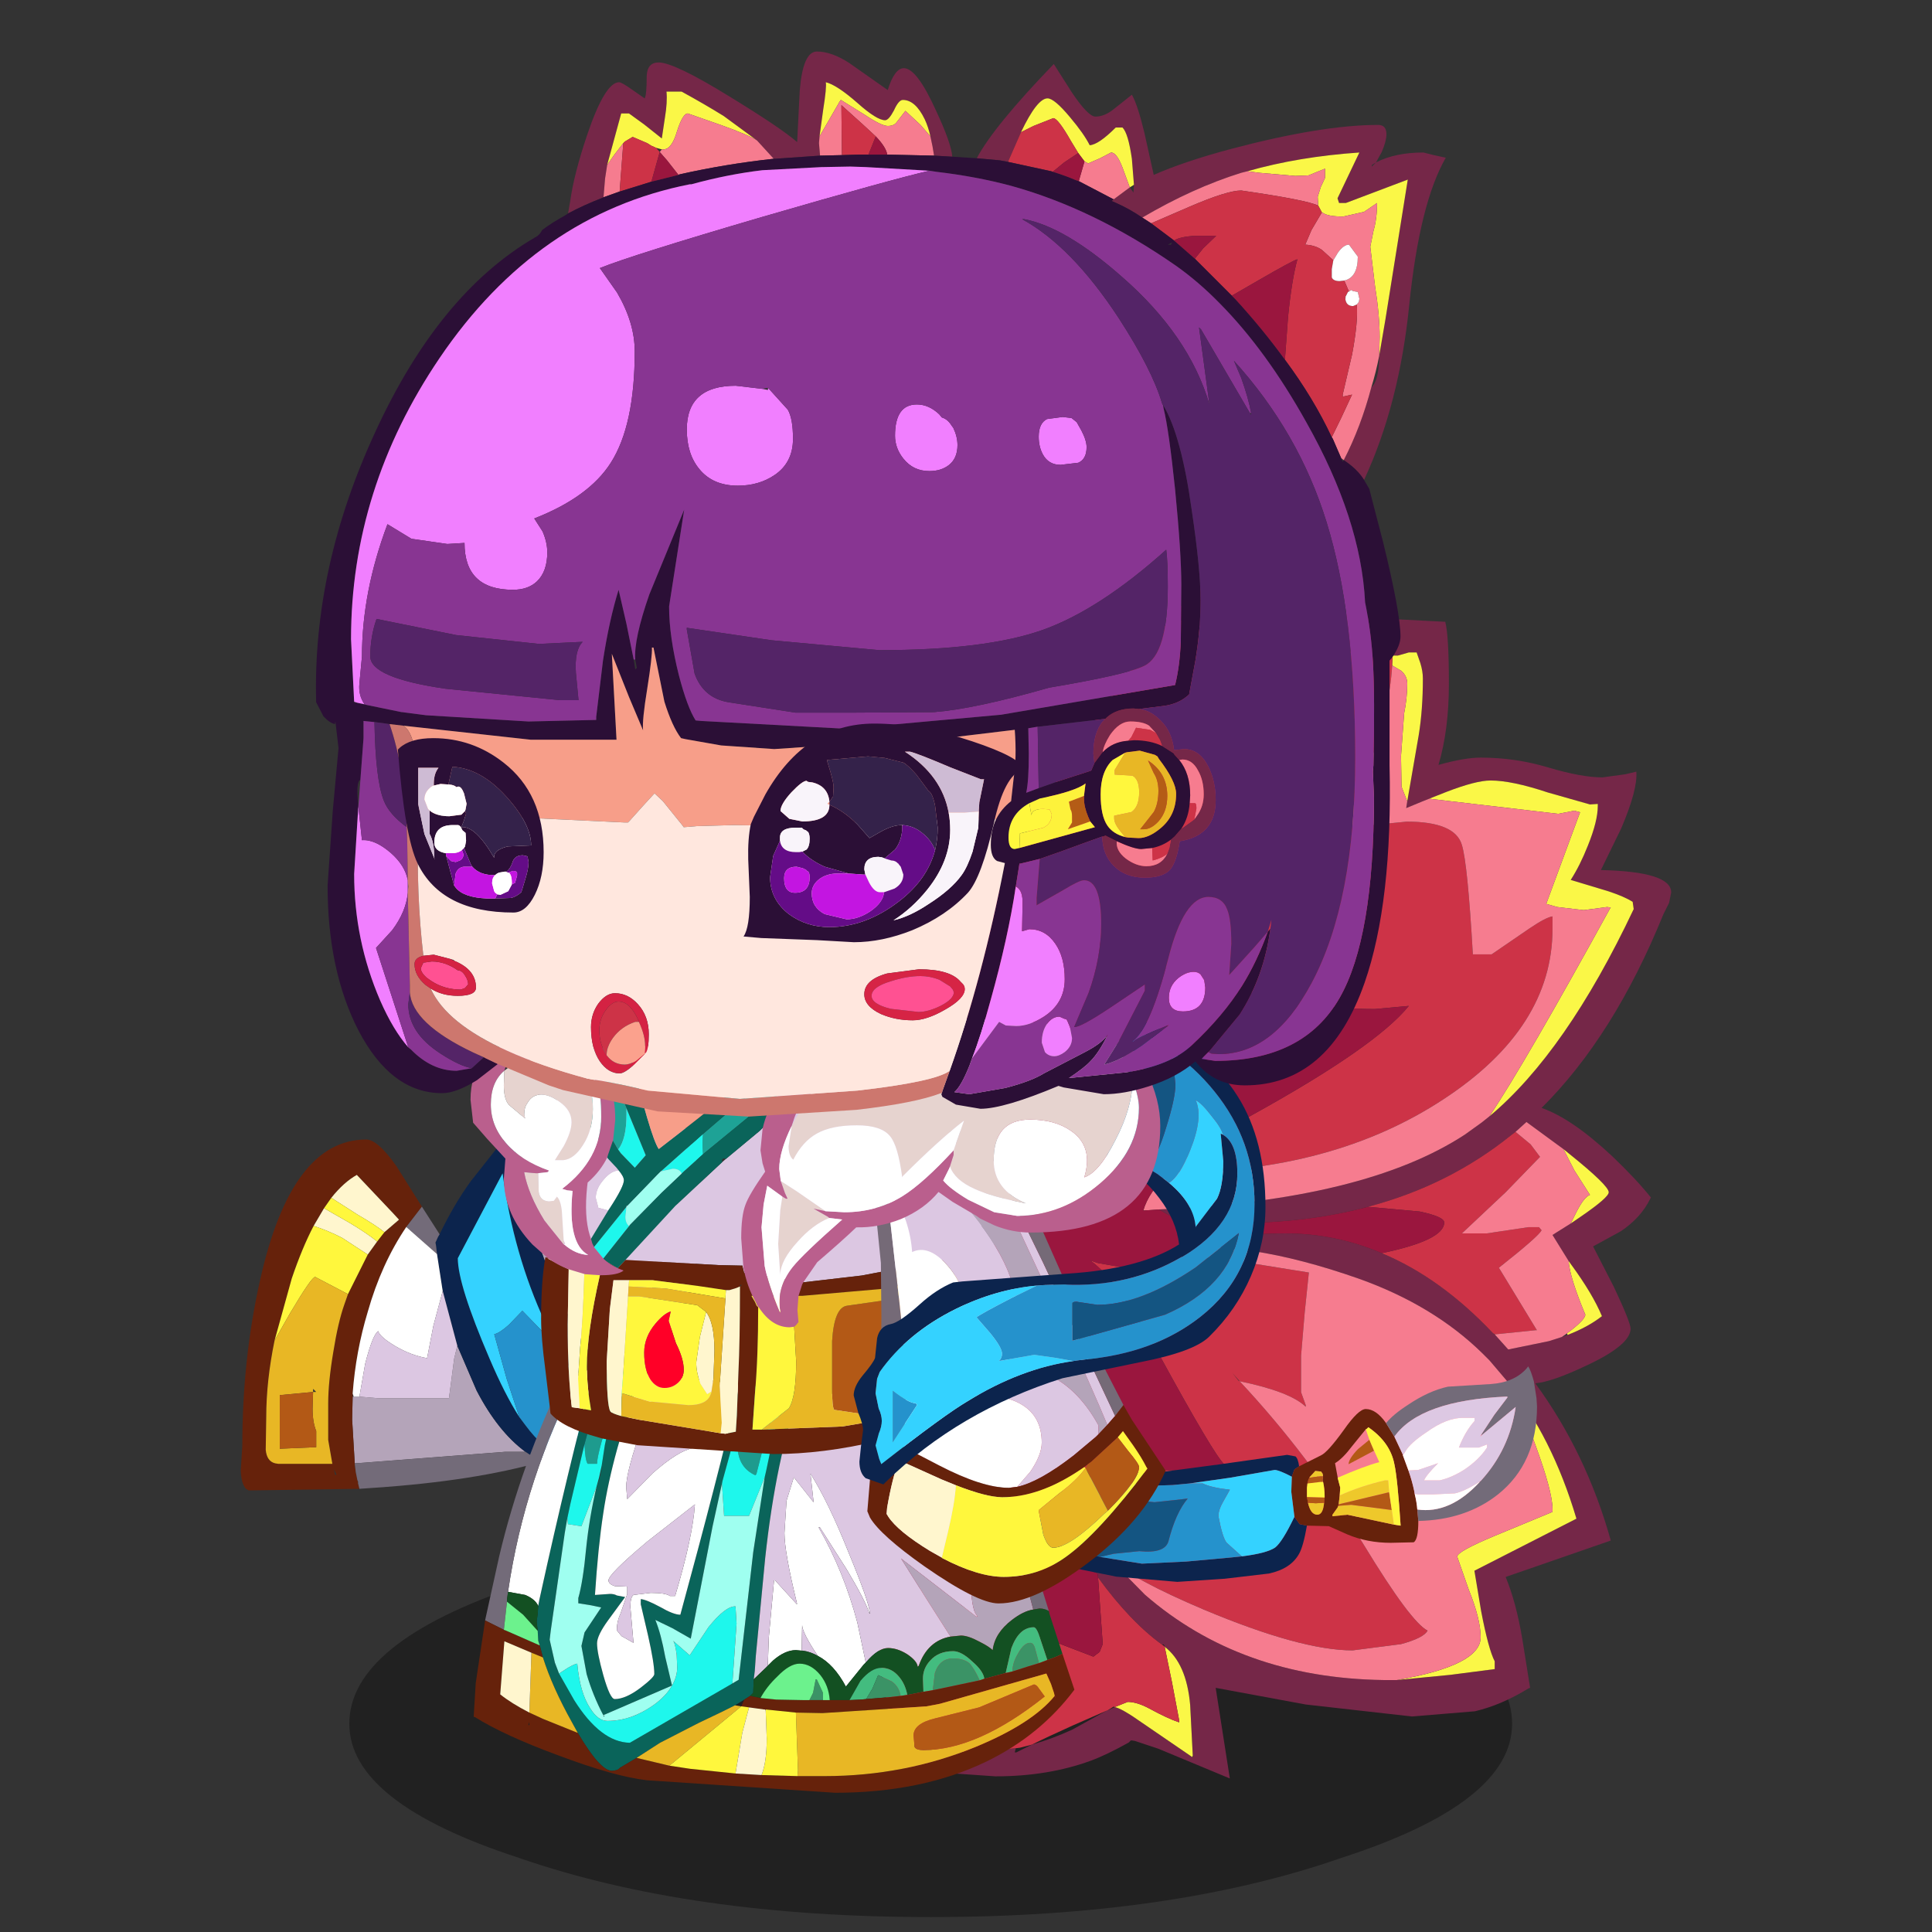 <svg xmlns:ffdec="https://www.free-decompiler.com/flash" xmlns:xlink="http://www.w3.org/1999/xlink" ffdec:objectType="frame" height="90" width="90" xmlns="http://www.w3.org/2000/svg"><rect width="100%" height="100%" fill="#333333" stroke="none"/><use ffdec:characterId="1" height="9.8" transform="matrix(.976 0 0 1.838 16.272 71.293)" width="55.5" xlink:href="#a"/><use ffdec:characterId="3" height="41.55" transform="matrix(-.485 0 0 .485 32.7 49.3)" width="44.3" xlink:href="#b"/><use ffdec:characterId="5" height="115.25" transform="matrix(-.485 0 0 .485 77.85 26.95)" width="77.7" xlink:href="#c"/><use ffdec:characterId="7" height="20.7" transform="matrix(-.485 0 0 .485 71.6 63.65)" width="49.95" xlink:href="#d"/><use ffdec:characterId="9" height="40.75" transform="matrix(-.485 0 0 .485 50.05 63.75)" width="57.7" xlink:href="#e"/><use ffdec:characterId="11" height="39.25" transform="matrix(-.485 0 0 .485 46.45 48.7)" width="43.8" xlink:href="#f"/><use ffdec:characterId="13" height="45.45" transform="matrix(-.485 0 0 .485 54.3 52.65)" width="28.65" xlink:href="#g"/><use ffdec:characterId="15" height="44.95" transform="matrix(-.485 0 0 .485 58.95 47.35)" width="39.55" xlink:href="#h"/><use ffdec:characterId="17" height="29.65" transform="matrix(-.485 0 0 .485 54.05 47.45)" width="66.25" xlink:href="#i"/><use ffdec:characterId="23" height="102.3" transform="matrix(-.485 0 0 .485 67.35 2.4)" width="108.5" xlink:href="#j"/><defs><use ffdec:characterId="2" height="41.55" width="44.3" xlink:href="#k" id="b"/><use ffdec:characterId="4" height="115.25" width="77.7" xlink:href="#l" id="c"/><use ffdec:characterId="6" height="20.7" width="49.95" xlink:href="#m" id="d"/><use ffdec:characterId="8" height="40.75" width="57.7" xlink:href="#n" id="e"/><use ffdec:characterId="10" height="39.25" width="43.8" xlink:href="#o" id="f"/><use ffdec:characterId="12" height="45.45" width="28.65" xlink:href="#p" id="g"/><use ffdec:characterId="14" height="44.95" width="39.55" xlink:href="#q" id="h"/><use ffdec:characterId="16" height="29.65" width="66.25" xlink:href="#r" id="i"/><use ffdec:characterId="18" height="102.3" width="108.5" xlink:href="#s" id="j"/><g id="k" fill-rule="evenodd"><path d="M7.1 32.65 5 29.6q-5-7.85-5-15.05Q0 10.6 1.3 7.4q.9 7.85 3.75 15.4 2.3 5.9 3.9 7.95l-1.85 1.9M9.85.1l1.2-.1q1.4 0 2.15.45l4.9 6.15.15.2-.55 3.2-3.25-3.95L9.85.1" fill="#756a77"/><path d="M8.95 30.75q-1.6-2.05-3.9-7.95Q2.2 15.25 1.3 7.4q.6-1.45 1.45-2.75Q5.5.55 9.85.1l4.6 5.95L17.7 10q-1.5 7.6-4.35 13.65-2.05 4.35-4.4 7.1m24.6 1.75.05 2.2-.25 4.2h-.1l-14.3-1.1h-2q2.65-1.95 4.7-5.9l1.85-4.3.3 1.25.5 3.8h6.8l1.8-.15h.65" fill="#b4a4b9"/><path d="m7.1 32.65 1.85-1.9q2.35-2.75 4.4-7.1Q16.2 17.6 17.7 10l.55-3.2 3.95 5q1.6 2.2 3 5.1l.15.25.25.55-.05.25-.1.85-.5 3.25-.05.3-1.4 5.25-1.85 4.3q-2.05 3.95-4.7 5.9l-.3.2-1.25.75-.55.25-1.55.55-.15-.15q-3.4-3.2-6.05-6.75m10.45 1.8q1.4-2.2 2.85-5.6 3.05-7.1 3.05-9.65l-4.3-8.15q-1.05 7.8-4.1 14.35l-1.1 2.25q-2.45 4.45-4.8 5.45.75 1.2 4.5 4.95 1.6-.5 3.3-2.8l.6-.8" fill="#0c244d"/><path d="m26.9 14.25 2.45-3.9q1.8-2.55 2.9-2.55 7.2 0 10.2 13.55 1.7 7.55 1.7 15.9l.15 2.35q-.05 1.25-.5 1.75-.15.1-.25.15h-.35l-10.3-.15.15-.6H33l.1-.25.15-.75.1-.8v-.05l.25-4.2-.05-2.2v-.3q-.3-4.05-1.45-7.85-1.3-4.6-3.7-8.15l-1.5-1.95m8.7-.85q-1.2-1.5-2.45-2.2l-3.5 3.7-.55.6 1.4 1.2.7.9.9 1.25.1.2 1.8 3.6.35 1q.6 1.7 1.05 4.5.5 2.95.5 5v3.5l-.4 2.3h5.2l.3-.05q.8-.2.9-1.3l-.05-3.15q0-3.45-.8-7.35l-1.65-5.95q-1-2.95-2.1-5.05l-1-1.7-.7-1M35.25 40l.1-.55-.25.55h.15" fill="#66220b"/><path d="m30.5 16.7-1.4-1.2.55-.6 3.5-3.7q1.25.7 2.45 2.2L33.1 15q-1.8 1.05-2.6 1.7m5.8-2.3 1 1.7q-1.4.45-2.75 1.15l-2.45 1.6-.9-1.25q.9-.75 2.65-1.8l2.45-1.4" fill="#fff6ce"/><path d="m25.2 16.9 1.7-2.65 1.5 1.95-2.95 2.6.1-.85.05-.25-.25-.55-.15-.25m7.7 24.45-1.45-.1q-9.6-.65-16.05-2.5l1.25-.75.3-.2h2l14.3 1.1.1.05-.1.8-.15.75-.1.25h.05l-.15.6" fill="#736b79"/><path d="M28.4 16.2q2.4 3.55 3.7 8.15 1.15 3.8 1.45 7.85l-.1.3h-.55l-.55-3.15q-.7-2.75-1.25-3.15-.15.55-1.65 1.45-1.55.9-3.05 1.15l-.6-3.1-.9-3.35.05-.3.5-3.25 2.95-2.6" fill="#fff"/><path d="m35.6 13.4.7 1-2.45 1.4q-1.75 1.05-2.65 1.8l-.7-.9q.8-.65 2.6-1.7l2.5-1.6m1.7 2.7q1.1 2.1 2.1 5.05l1.65 5.95-1.45-2.55Q37.5 21 37.15 21L34 22.65l-1.8-3.6-.1-.2 2.45-1.6q1.35-.7 2.75-1.15" fill="#fff73d"/><path d="m13.95 27.65 1.1-2.25q3.05-6.55 4.1-14.35l4.3 8.15q0 2.55-3.05 9.65-1.45 3.4-2.85 5.6l1.2-3.65 1.2-4.3q-.5-.1-1.4-.9l-1.3-1.35-3.3 3.4" fill="#34d2ff"/><path d="M41.05 27.1q.8 3.9.8 7.35l.05 3.15q-.1 1.1-.9 1.3l-.3.05h-5.2l.4-2.3v-3.5q0-2.05-.5-5-.45-2.8-1.05-4.5l-.35-1L37.15 21q.35 0 2.45 3.55l1.45 2.55m-3.7 4.95.05 1.6q0 1.3-.35 2.15v1.55l3.5.15v-5.15l-3.2-.3v-.3l-.3.3h.3" fill="#e8b725"/><path d="m24.9 22.35.9 3.35.6 3.1q1.5-.25 3.05-1.15 1.5-.9 1.65-1.45.55.4 1.25 3.15l.55 3.15-1.8.15h-6.8l-.5-3.8-.3-1.25 1.4-5.25" fill="#dcc7e2"/><path d="m37.35 32.05 3.2.3v5.15l-3.5-.15V35.8q.35-.85.35-2.15l-.05-1.6" fill="#b35916"/><path d="m13.95 27.65 3.3-3.4 1.3 1.35q.9.8 1.4.9l-1.2 4.3-1.2 3.65-.6.8q-1.7 2.3-3.3 2.8-3.75-3.75-4.5-4.95 2.35-1 4.8-5.45" fill="#2592cc"/></g><g id="l" fill-rule="evenodd"><path d="m74.85 111.2-.55 2.95-.6.15-1.6.25-7.2.5q-5.05 0-9.15-1.5-1.5-.55-3.65-1.75l-.2-.2h-.1l-.3.05-2.25.75-6.85 2.85v-.05l1.35-8.65-8.65 1.6-10.2 1.15-6.05-.5q-2.55-.6-5.15-2.2l-.15-.05.75-4.7q.6-3.55 1.6-5.95L5.8 92.4q2.35-8.4 7.25-15.1-1.65-.15-5-1.75-4.15-1.95-4.15-3.5 0-.6 1.6-4l2-3.9-2.65-1.45Q2.9 61.4 2 59.55l-.05-.1q1.4-1.75 3.7-3.95 3.9-3.65 6.8-4.65-6.95-6.9-11.7-18.6l-.55-1.1-.2-1q0-2 6.75-2.15L4.8 24q-1.6-3.75-1.45-5.45l1.05.25 2.2.3q2 0 5.2-.95 3.15-.95 6.5-.95 1.55 0 4.05.7-1-3.35-1-7.8 0-4.6.35-5.95h.1l4.85-.25 8.6-1Q37.7 2.45 44.8 0L48 3.75q-4.25 1.35-9.6 2.3L27.8 7.4h-1.55l-1.05-.3h-.75l-.35 1q-.25.8-.25 1.5 0 3 .4 5.45l1.1 6.35.1.65-1.45-.6-.75-.3-1.65-.65q-2.85-1.1-4.25-1.1-2.05 0-5.5 1.15L7.8 21.7l-.75-.05v.2q0 1.45.95 3.8.75 1.9 1.65 3.3L6 30.05q-1.5.5-2.3 1l-.1.7q6.5 13.75 13.85 19.9l.75.6 1.6 1.15q9.6 6.3 29.4 7.2l-1.3.75-3.5.25-2.6.3q-6.85 0-12.65-1.55-7.8-2.05-13.8-6.9l-.4-.3-1.05-.95-3 2.2-.55.4-.55.45Q6 58.3 6 58.95q0 .5 2.7 2.35l.95.65 1.75 1.1-1.55 2.5-.25.35q-2.05 2.8-2.95 4.95 1.35 1.05 3.3 1.8l.55.2 1.25.4 3.9.8 1.3-1.45.15-.1q5.05-5.35 10.7-7.7 4.45-1.9 9.3-1.9 4.95 0 7.8 1.1l-.05.1-4.7.5q-4.6.7-10.15 2.65-7.15 2.55-11.85 7.15l-.7.7-1.7 2q-4.3 5.3-6.65 13.2l9.8 5-.65 3.9q-.7 3.65-1.3 4.8v.75l4.25.55 5.15.5h1.3q13.7-.2 22.9-8.2l3.4-3.45.95-1.15 4.35-6.5.25.35q-.9 4.1-4.1 8.6-.35 0-.35.45v.05q-3.1 4.25-6.15 6.45-.2-.1-.25.2-2.1 1.6-2.45 5.6l-.25 4.85v.15H46l4.75-3.25q2.05-1.45 2.7-1.55l.75.35h.05l3.25 1.8q1.95.9 3.9 1.45l1.5.75h.15l-.1-.4 4 .4q3.65 0 6.5-1l1.4-.55" fill="#752748"/><path d="M53.45 108.4q-.65.1-2.7 1.55L46 113.2l-.05-.15.25-4.85q.35-4 2.45-5.6l-.7 3.4-.7 3.7v.15h.05q1.05-.35 2.8-1.3 1.2-.65 2.1-.65l1.25.5m-27.1-2.6-5.15-.5-4.25-.55V104q.6-1.15 1.3-4.8l.65-3.9-9.8-5q2.35-7.9 6.65-13.2-1.45 2.6-2.7 6.1-1.65 4.5-1.65 6.15v.3l5.55 2.3q3.6 1.5 3.6 2l-1.1 3.15q-1.15 2.85-1.15 4.6 0 2.7 8.05 4.1M9.95 72.65q-1.95-.75-3.3-1.8.9-2.15 2.95-4.95l.25-.35q-.1 1.55-1.6 5.15 0 .5 1.75 1.8l-.05.15m-.3-10.7-.95-.65Q6 59.45 6 58.95q0-.65 3.8-3.7l.55-.45-1.05 2.05-1.5 2.35q.55.2 1.25 1.55l.6 1.2m7.8-10.3Q10.1 45.5 3.6 31.75l.1-.7q.8-.5 2.3-1l3.65-1.1q-.9-1.4-1.65-3.3-.95-2.35-.95-3.8v-.2l.75.05 4.05-1.15q3.45-1.15 5.5-1.15 1.4 0 4.25 1.1l1.65.65-12.4 1.45-1.55-.3-.55.15 3.25 8.8-1.05.3-2.55.3-2.25-.3-.35.05.05.05q8.1 14.75 11.6 20m7.9-30.25-1.1-6.35q-.4-2.45-.4-5.45 0-.7.25-1.5l.35-1h.75l1.05.3h.5l.05.8v.15l-.85.5q-.6.5-.6 1.25 0 1.35.3 2.85l.3 4.1L25.9 20l-.55 1.4" fill="#faf747"/><path d="m48 3.75 3.8 4.85q7.55 10.15 12.4 20.6l-1.9 1.35q-3.4 2.2-8.6 4.65-4.8 2.3-10.85 4-7.8 2.15-14.4 2.15l-3.25-.3q3.15 3.9 15 10.45 5.4 2.95 8.05 5.55h-.2q-15.5 0-26.2-7.05Q11.4 43.15 11.4 33.65v-1.2q.65.1 2.2 1.15l3.65 2.5h1.8q.5-8.7 1.05-10.5.65-2.25 5.3-2.25l6 .6-2.3-5.8q-2.05-5.4-2.3-9.8V8.2l-.05-.8h1.05l10.6-1.35q5.35-.95 9.6-2.3M77.2 94.7l-1.1 8.25-1.25 8.25-1.4.55q-2.85 1-6.5 1l-4-.4-.4-.05-1.15-.3q-1.4-.7-3.95-1.85l-3.2-1.4h-.05l-.65-.4-.1.05-1.25-.5q-.9 0-2.1.65-1.75.95-2.8 1.3l-.05-.15.7-3.7.7-3.4.1-.1.15-.1q3.05-2.2 6.15-6.45l-.45 6.4.3.75.6.45 13.3-5.1 8.4-3.75m-17.95-8.2L54.9 93l-.95 1.15q-2.25 2-9.1 4.9-9.3 3.9-14.25 3.9l-4.65-.6q-2.2-.6-2.55-1.3 1.6-.8 6.1-8.2 5.3-8.65 11.95-15.75-4.85 1-6.35 2.45v-.15l.45-1.25v-3.5l-.35-4.15-.4-3.85h.05l5.6-.9 4.4-.55v-1.1l.2-.05.3.15.95.55q2.7 1.5 5.85 1.5l2.9-.5.75-.25q-2.8 2-6.6 9-5.35 9.8-6.3 10.6.6.55 3.15.6h.25l7.35-.2 4.1-.55h1.35l.05 1.15.1.4M27.8 64.8q-5.65 2.35-10.7 7.7l-.1.05-.05.05-3.9-.4h-.15l3.65-6q-3.8-3-4.1-3.6l.25-.3h1l4 .6h2.4l-4.2-3.95-3.3-3.4.9-1.2 1.45-1.2.4.3q6 4.85 13.8 6.9h-.05l-4.95.45q-2.35.5-2.35 1.05 0 1.7 6 2.95m13.65 12.3.1-.05.6-.75-.7.8" fill="#cd3347"/><path d="m53.95 94.15-3.4 3.45q-9.2 8-22.9 8.2h-1.3q-8.05-1.4-8.05-4.1 0-1.75 1.15-4.6l1.1-3.15q0-.5-3.6-2l-5.55-2.3v-.3q0-1.65 1.65-6.15 1.25-3.5 2.7-6.1l1.7-2 .7-.7q4.7-4.6 11.85-7.15 5.55-1.95 10.15-2.65l4.7-.5v1.1l-4.4.55-5.6.9h-.05l.4 3.85.35 4.15v3.5l-.45 1.25v.15q1.5-1.45 6.35-2.45-6.65 7.1-11.95 15.75-4.5 7.4-6.1 8.2.35.7 2.55 1.3l4.65.6q4.95 0 14.25-3.9 6.85-2.9 9.1-4.9m-37-21.55-1.3 1.45-3.9-.8-1.25-.4-.5-.35q-1.75-1.3-1.75-1.8 1.5-3.6 1.6-5.15l1.55-2.5-1.75-1.1-.6-1.2q-.7-1.35-1.25-1.55l1.5-2.35 1.05-2.05.55-.4 3-2.2 1.05.95-1.45 1.2-.9 1.2 3.3 3.4 4.2 3.95h-2.4l-4-.6h-1l-.25.3q.3.6 4.1 3.6l-3.65 6h.15l3.9.4m32.25-12q-19.8-.9-29.4-7.2l-1.6-1.15-.75-.6q-3.5-5.25-11.6-20l-.05-.05.35-.05 2.25.3 2.55-.3 1.05-.3-3.25-8.8.55-.15 1.55.3 12.4-1.45.75.3 1.45.6-.1-.65.55-1.4.05-2.95-.3-4.1q-.3-1.5-.3-2.85 0-.75.6-1.25l.85-.5q.25 4.4 2.3 9.8l2.3 5.8-6-.6q-4.65 0-5.3 2.25-.55 1.8-1.05 10.5h-1.8l-3.65-2.5q-1.55-1.05-2.2-1.15v1.2q0 9.5 10.45 16.35 10.7 7.05 26.2 7.05h.2q1.95 1.9 2.45 3.65l-1.5-.1" fill="#f67c8f"/><path d="M64.2 29.2q2.8 6.1 4.7 12.3 2.15 7 5.55 25.3Q77.7 84 77.7 86.7l-.5 8-8.4 3.75-13.3 5.1-.6-.45-.3-.75.45-6.4v-.05q0-.45.35-.45 3.2-4.5 4.1-8.6l.15-1-.4.65-.1-.4-.05-1.15h-1.35l-4.1.55-7.35.2h-.25q-2.55-.05-3.15-.6.95-.8 6.3-10.6 3.8-7 6.6-9l-.75.25-2.9.5q-3.15 0-5.85-1.5l-.95-.55-.3-.15-.15-.05q-2.85-1.1-7.8-1.1-4.85 0-9.3 1.9-6-1.25-6-2.95 0-.55 2.35-1.05l4.95-.45h.05q5.8 1.55 12.65 1.55l2.6-.3 3.5-.25 1.3-.75 1.5.1q-.5-1.75-2.45-3.65-2.65-2.6-8.05-5.55-11.85-6.55-15-10.45l3.25.3q6.6 0 14.4-2.15 6.05-1.7 10.85-4 5.2-2.45 8.6-4.65l1.9-1.35" fill="#9a163e"/></g><g id="m" fill-rule="evenodd"><path d="m23.55 10.6-.25-.7-.45-.3q.1-.75.35-.95l.8-.15 6.4.9 6.8.9 1.75-.2 2.25-.15 1.45-.1.4-.05.65.7-2.4.55-4.8.4-1.5-.05-1.6-.15-3.9-.55-4.3-.75q-.4 0-1.65.65m-1.45 4.7.7-.15.5-.7q1.15 2.4 1.85 2.95.8.55 3.2.85l.95.1 4.4.4 4.25.2L42 18.3l1.45-.4 5.6-1.7.9 1.15q-.85.95-4.1 1.75l-5.45 1.1-5.85.5-4.55-.3-4.25-.5q-2.1-.45-2.9-1.9-.4-.7-.75-2.7" fill="#0c244d"/><path d="M21.85 10.7v-.05l-.55-.6-.55.05-.15.2-.05.25.05.35-.05.2q-.15.6-.15 1.35v.15l.05.5q.1 1.15.65 1.15.65 0 .9-1.15l.1-.55v-.9l-.05-.4-.1-.4-.1-.15m1-1.1.45.3.25.7.05 1.45-.3 2.4-.5.7-.7.15-2.1.05-1.8.8q-1.9.8-4.15.8l-2.2-.05q-.45-.25-.45-2.05l.1-1.1q.05-.7.25-1.5l.05-.3q.2-.95.55-1.95l.55-1.5v-.05l.8-1.7.8-1.3q.95-1.35 1.95-1.35.7 0 2.1 2 1.55 2.15 2.2 2.45l2.1 1.05m-3.7 1.1v-.05l.25-1.35q-.75-.45-1.65-1.65l-1.3-1.6-.1-.05-.15-.15Q14.1 7.3 13.7 9.4q-.3 1.35-.6 5.9l.65-.1 4.45-.95 1.45.15v-.15l-.5-.7-.05-.15-.05-.15-.1-.85-.05-.75.25-.95" fill="#66220b"/><path d="m20.55 10.55.05-.25.15-.2.55-.05.55.6v.05l-1.05-.15h-.25M22 13.1q-.25 1.15-.9 1.15-.55 0-.65-1.15l.8.05.75-.05m-3.05-.7.1.85-4.8-1.15h-.05l.1-1.15h.3q2.35.55 4.35 1.45m.15 1 .05.15.5.7v.15l-1.45-.15-4.45.95.2-1.4 3.9-.5 1.25.1" fill="#eec82b"/><path d="M20.55 10.55h.25l1.05.15.1.15.1.4-1.25-.15h-.25l.05-.2-.05-.35m1.55 2-.1.55-.75.05-.8-.05-.05-.5 1.7-.05m-3.05.7.05.15-1.25-.1-3.9.5.25-1.7h.05l4.8 1.15m-2.95-6.2 1.1.9q.9.95.9 1.45l-2.45-1.3.45-1.05" fill="#b35916"/><path d="M23.55 10.6q1.25-.65 1.65-.65l4.3.75 3.9.55h-1.3q-.8.4-2.6.6l.7 1.25q.4.7.4 1.3-.4 2.1-.8 2.55l-1.45 1.3q-2.4-.3-3.2-.85-.7-.55-1.85-2.95l.3-2.4-.05-1.45" fill="#34d2ff"/><path d="m22.05 11.25.05.4v.9l-1.7.05v-.15q0-.75.15-1.35h.25l1.25.15m-2.9-.55-.25.95.05.75q-2-.9-4.35-1.45h-.3l-.1 1.15-.25 1.7-.2 1.4-.65.1q.3-4.55.6-5.9.4-2.1 2.5-3.55l.15.15.1.05-.35 1-.45 1.05-.5 1.1q1.5.4 4 1.5" fill="#fff73d"/><path d="m33.4 11.25 1.6.15 1.5.05 4.8-.4 2.4-.55 1.3 1.35-2.55.55-5.7.65-1.9-.2-1.3-.15q1.15 1.35 1.85 4.1.35 1.2 2.8.95l2.45.25 1.35.3-4.05.65-4.25-.2-4.4-.4-.95-.1 1.45-1.3q.4-.45.8-2.55 0-.6-.4-1.3l-.7-1.25q1.8-.2 2.6-.6h1.3" fill="#2592cc"/><path d="m42 18.3-1.35-.3-2.45-.25q-2.45.25-2.8-.95-.7-2.75-1.85-4.1l1.3.15 1.9.2 5.7-.65 2.55-.55 4.05 4.35-5.6 1.7-1.45.4" fill="#145582"/><path d="m14.5 5.45-.8 1.3Q11.2 3.25 2.85 2.9V3L4.1 4.65l1.25 1.9-.05.05-3.25-2.7Q2.65 8 5.4 11l.1.1q2.85 3.1 6 2.65l-.1 1.1q-4.55-.1-7.65-2.55Q0 9.3 0 3.85l.05-.8.25-1.6Q.6.35.85 0L1 .2q1.2 1.35 3.45 1.5l4.1.25q1.85.4 3.85 1.75 1.4.9 2.1 1.75" fill="#736b79"/><path d="m13.7 6.75-.8 1.7-.05.05-.25-.4q-.45-.75-1.95-1.75-2-1.45-3.6-1.4H6v.3q.9 1 1.5 2.55H5.6l-.8-.3v.3q.75 1.15 2.15 2.1 1.25.8 2.4 1.05h1.5q-.2-.5-1.35-1.65l1.9.65.95.05q-.35 1-.55 1.95l-.05.3-.35.05h-1.35l-2.15-.1q-.95-.2-2.35-1.1L5.4 11Q2.65 8 2.05 3.9L5.3 6.6l.15.15-.1-.2-1.25-1.9L2.85 3v-.1q8.35.35 10.85 3.85" fill="#ddc8e3"/><path d="m12.9 8.5-.55 1.5-.95-.05-1.9-.65q1.15 1.15 1.35 1.65h-1.5Q8.2 10.7 6.95 9.9q-1.4-.95-2.15-2.1v-.3l.8.3h1.9Q6.9 6.25 6 5.25v-.3h1.05q1.6-.05 3.6 1.4 1.5 1 1.95 1.75l.25.4h.05m-1.15 3.75q-.2.8-.25 1.5-3.15.45-6-2.65h.05q1.4.9 2.35 1.1l2.15.1h1.35l.35-.05" fill="#fff"/></g><g id="n" fill-rule="evenodd"><path d="m41.55.5.55-.1.9 1.45 1.45 2.5.65 3 .3 1.95q.05.95.5 2.05.7 3 1 5.95.3 3.2.75 4.75v.5l-1.25.2-.95.2 1.6 2.4.3 1.3-.5 2.7q-.6 2.05-1.6 3.95l-6.6-2.85.65-2.75q.4-2.2.95-3.55l-1.65.8-1.75 1-2.1-10.8-.9-4.1-.05-.25-1.55-5.65-.2-.75-.9-2.75.95-.1h.05q2.15 9.1 5.7 22.1.65 0 1.95-.75 1.3-.7 1.85-.75v.5l-.7 3q-.6 2.65-.6 3.7 0 .3 1.3 1.3 1.45 1.1 2.5 1.1.45 0 1.1-2.3.6-2.15.6-3.05 0-.75-1.05-2.2l-1.65-2.25.8-.15q.25-.15.65-.15l1.45.1q-.3-4.6-.8-7.85-.85-5.75-3.7-13.4m3.1-.35 1.2-.15h.2q2.6 9.7 5.25 21.8l.1.45.1.55.05.75.1.75-.1.9-.05.9v.05l-.15.45-.3 1.15q-.9 2.85-2.8 6.25l-.55 1q-2.15 3.65-3.3 3.65l-.3-.05q-.3-.05-.45-.25l-1.6-.95-2.25-1.45-3.7-1.9-2.3-1.1-1.2-.6-.9-.55-.55-.35-.3-.3-.05-1.3-.1-.8-.1-1.45-.9-9.4q-1.05-9.65-3.35-16.05L27.7 2q1.05 3.55 1.9 7.8l.15.65 1.1 7.2 1.4 12.25.6.35.25.15 9.6 5.55q2.8-.05 5.35-4.1l1.45-2.55.4-1.05.5-2.2-.1-.85-1.35-9.4-.25-1.45-.3-1.4-1.35-5.7-.3-1.1q-.95-3.2-2.1-6" fill="#0a645a"/><path d="m32.15 1.55 1.05-.15.45-.05 1.2 4.5q.45 1.55 1.8 1.8 1.4.25 3.85 2.4l2.45 2.5.1-1.15q0-1.55-1.6-6L39.65.7 41.4.5h.15q2.85 7.65 3.7 13.4.5 3.25.8 7.85l-1.45-.1q-.4 0-.65.15l-.8.15 1.65 2.25q1.05 1.45 1.05 2.2 0 .9-.6 3.05-.65 2.3-1.1 2.3-1.05 0-2.5-1.1-1.3-1-1.3-1.3 0-1.05.6-3.7l.7-3v-.5q-.55.05-1.85.75-1.3.75-1.95.75-3.55-13-5.7-22.1M46.05 0l1.25.3.2.1q5.3 10.05 6.9 21.05l-1.65.3q-.95.4-1.25 1.05l-.1-.55-.1-.45Q48.65 9.7 46.05 0m-21.5 15.3v-.05h-.1l-2.55 4q-1.85 3.1-2.2 4.25l-.05-.05q.1-1.1 2.05-5.8 1.9-4.75 3.65-7.55l-.3 2.75 1.9-2.4.7 2.25.2 3.1q0 1.85-1.2 6.75v.1l.05-.05 2.05-2.25h.1l.5 5.45.1 2.75-.5-.5q-1.15-1-2.2-1l-.55.05-.05-2.45q0 .7-1.5 2.95-1.55.8-2.7 2.95l-1.7-2.1-.2-.2v-.05l.8-3.8q1.3-4.9 3.7-9.1m18.4 6.35v-.7l1.2-.05q.6-.2.6-.55 0-.6-3.75-3.75l-4.55-3.55q.2 3.1 1.9 8.8h.5q.4-.3 1.85-.3l1.65.2q.3.2.3 1.15l-.3 3.45 1.15-.65.45-.55q0-.85-.35-1.6l-.55-1.6-.1-.3" fill="#fff"/><path d="m43.25.3 1.4-.15q1.15 2.8 2.1 6l.3 1.1q-.05 1.55-.3 1.9h-.9q0-.85-1.05-4.15L43.25.3m-15.1 1.65 3-.3.9 2.75.2.75.1 2.35q-.05 2-1.7 2.75l-.1-.1-.95-3.7-1.45-4.5" fill="#1e9b8e"/><path d="m42.1.4 1.15-.1L44.8 5q1.05 3.3 1.05 4.15h.9q.25-.35.3-1.9l1.35 5.7.3 1.4-.05.6-1.3.2-1.45-3.8-.25-.9-.25-1.15-.3-1.95-.65-3L43 1.85 42.1.4M27.7 2l.45-.05 1.45 4.5.95 3.7.1.1q1.65-.75 1.7-2.75l-.1-2.35 1.55 5.65.05.25-.2 3.1h-2.4l-1.5-3.7-.15-.65q-.85-4.25-1.9-7.8m5.15 28.25-.4-5.75.1-1.65q.95-.05 2.6 2l1.8 2.7 1.6-1.4q-.2.2-.35 1.35l-.05 1.2q0 .9.5 1.75.55 1 1.8 1.9 2.15 1.5 4.4 1.5.9 0 1.65-1.2 1-1.5 1.25-4.3.2 0 .9.4l.85.55-1.45 2.55q-2.55 4.05-5.35 4.1l-9.6-5.55-.25-.15" fill="#1ef7ec"/><path d="m33.65 1.35 6-.65 1.8 4.7q1.6 4.45 1.6 6l-.1 1.15-2.45-2.5q-2.45-2.15-3.85-2.4-1.35-.25-1.8-1.8l-1.2-4.5M10.3 2.5l2.95-.1 6.35.4 6.75-.65q2.3 6.4 3.35 16.05l.9 9.4.1 1.45.1.8-1.15-1.1-.2-.2-.1-2.75-.5-5.45h-.1L26.7 22.6l-.05-.05q1.2-4.9 1.2-6.75l-.2-3.1-.7-2.25-1.9 2.4.3-2.75q-1.75 2.8-3.65 7.55-1.95 4.7-2.05 5.8v.1l.05-.05q.35-1.15 2.2-4.25l2.55-4 .1.05q-2.4 4.2-3.7 9.1l-.8 3.8H20q-1.15-1.35-2.1-1.35-.9 0-1.85.6-.95.65-1 1.2l-.1-.1q-.85-2.4-3.05-2.8l2.2-3.45 2.55-4.05-7.25 5.6-.05-.1q.6-.6.6-3.85 0-5.15-1.3-12.4l.1-.3q.75-2.65 1.55-4.7m14.35 25.1q1.5-2.25 1.5-2.95l.05 2.45h-.1q-.75.1-1.45.5m18.3-5.95.1.3.55 1.6q.35.75.35 1.6l-.45.55-1.15.65.3-3.45q0-.95-.3-1.15l-1.65-.2q-1.45 0-1.85.3h-.5q-1.7-5.7-1.9-8.8L41 16.6q3.75 3.15 3.75 3.75 0 .35-.6.55l-1.2.05v.7" fill="#dcc7e2"/><path d="m33.85 11.05.9 4.1 2.1 10.8 1.75-1 1.65-.8q-.55 1.35-.95 3.55l-.65 2.75 6.6 2.85q1-1.9 1.6-3.95l.5-2.7-.3-1.3-1.6-2.4.95-.2 1.25-.2v-.5q-.45-1.55-.75-4.75-.3-2.95-1-5.95l1.45 3.8 1.3-.2.05-.6.25 1.45 1.35 9.4.1.85-.5 2.2-.4 1.05-.85-.55q-.7-.4-.9-.4-.25 2.8-1.25 4.3-.75 1.2-1.65 1.2-2.25 0-4.4-1.5-1.25-.9-1.8-1.9-.5-.85-.5-1.75l.05-1.2q.15-1.15.35-1.35l-1.6 1.4-1.8-2.7q-1.65-2.05-2.6-2l-.1 1.65.4 5.75-.6-.35-1.4-12.25-1.1-7.2 1.5 3.7h2.4l.2-3.1m11.4 22.25v.05h-.1v.1l.1-.1v-.05" fill="#9ffff0"/><path d="M3.95 23.15q1.05-4.05 2.2-7.5l2.15-7.1.35-1.05q1.3 7.25 1.3 12.4 0 3.25-.6 3.85v.1h.05l7.25-5.6-2.55 4.05-2.2 3.45-1-.1q-.7 0-1.8.6-.9.45-1.25.8-.2-1.65-1.85-2.9-1.1-.85-2.05-1" fill="#b4a4b9"/><path d="m47.5.4 1.45.15q4.2 8.6 6.3 17.5l1.3 5.9.05.25-1.8.9-.3-2.7v-.2l-.1-.75q-1.6-11-6.9-21.05M2.45 23.3l1.25-4L9.1 2.55l1.2-.05q-.8 2.05-1.55 4.7l-.1.3-.35 1.05-2.15 7.1Q5 19.1 3.95 23.15l-.6-.1q-.5 0-.9.25" fill="#736b79"/><path d="m1.15 27.4 1.25-3.85.05-.25q.4-.25.9-.25l.6.1q.95.15 2.05 1 1.65 1.25 1.85 2.9.35-.35 1.25-.8 1.1-.6 1.8-.6l1 .1q2.2.4 3.05 2.8l.1.1q.05-.55 1-1.2.95-.6 1.85-.6.95 0 2.1 1.35l.05.05.2.2 1.7 2.1q1.15-2.15 2.7-2.95.7-.4 1.45-.5h.1l.55-.05q1.05 0 2.2 1l.5.5.2.2 1.15 1.1.05 1.3.3.3-1 .2q-.6-1.1-1.6-2.05-1.2-1.25-2.15-1.25-1.1 0-2 1.1-.8 1-.9 2.4h-1.9L20.55 30q-1.05-1.25-2-1.25-1 0-1.7.85-.6.7-.8 1.75H16l-1.5-.3.05-1.25q0-1-.7-1.75-.8-.9-2.2-.9-.8 0-1.85 1-1.05.9-1.15 1.65l-2.05-.55-.55-2.4q-.75-2-2.15-2-.3 0-.65 1.2L2.6 28q-.9-.3-1.45-.6m50.4-2.2.1-.9-.1-.75-.05-.75q.3-.65 1.25-1.05l1.65-.3.1.75v.2l-1.55 1.25-1.4 1.55" fill="#135022"/><path d="M8.65 29.8q.1-.75 1.15-1.65 1.05-1 1.85-1 1.4 0 2.2.9.7.75.7 1.75l-.05 1.25-.9-.15-.2-1.65q-.45-1.4-1.75-1.4-1 0-1.55.45-.45.45-1 1.65l-.45-.15m7.4 1.55q.2-1.05.8-1.75.7-.85 1.7-.85.95 0 2 1.25l1.05 1.85-1.1-.05-.5-.05-.6-1-.55-1.3-1.3.6q-.7.5-.85 1.35v.05l-.65-.1M2.6 28l.65-1.95q.35-1.2.65-1.2 1.4 0 2.15 2l.55 2.4-.65-.15q0-.85-.55-1.75-.55-1-1.15-1-.35 0-.5.65l-.35 1.3-.8-.3" fill="#43bc7f"/><path d="M9.1 29.95q.55-1.2 1-1.65.55-.45 1.55-.45 1.3 0 1.75 1.4l.2 1.65-2.85-.6-1.65-.35M3.4 28.3l.35-1.3q.15-.65.5-.65.6 0 1.15 1 .55.9.55 1.75l-1.55-.5-1-.3m13.35 3.15-.05-.05q.15-.85.85-1.35l1.3-.6.55 1.3.6 1-2.4-.2-.85-.1m7.4.4v-.7l.6-1.3h.1l.25 1.3.35.7h-1.3" fill="#3b9366"/><path d="m56.6 24.2.9 6 .2 3.25-.15.05q-2.8 1.75-7.95 3.65-5.45 2.05-8.55 2.4L23 40.75q-8.35 0-14.55-3-5.15-2.5-8.45-6.9l1.15-3.45q.55.3 1.45.6l.8.3 1 .3 1.55.5.65.15 2.05.55.45.15 1.65.35 2.85.6.9.15 1.5.3h.05l.65.1h.05l.85.1 2.4.2.5.05 1.1.05h4.45l2.6-.05 1.5-.15 1-.2.55.35.3.65-.75.1-1.45.2h-.15l-2.9.3-2.55.05-10-.65-1.3-.25-10.2-2.9-.05.1-.4.9-.3.9-.05.25q2.15 2.65 7.6 4.9 6.85 2.8 14.5 2.8h2.65l3.4-.1 2.5-.15 4.35-.45 2-.3 3.15-.75 1.6.95q.15.2.45.25l.3.05q1.15 0 3.3-3.65l3.35-1.35 1.3-.6q1.75-.9 2.8-1.75l-.4-5.1-2.6 1.1-1.1.45.3-1.15 3.3-1.45.15-.05 1.8-.9M1.85 31.65l.05-.2-.05.1v.1m50.5 2.3v.3h.1l-.1-.3" fill="#66220b"/><path d="M26.6 39.15H24q-7.65 0-14.5-2.8-5.45-2.25-7.6-4.9l.05-.25.3-.9.4-.9.05-.1 10.2 2.9 1.3.25 10 .65 2.55-.05-.2 5.55.05.55M2.85 31.5q6.45 5.15 11.65 5.15.7 0 .85-.3l.1-1.1q0-1.15-2.1-1.65l-4.2-1.05-5.25-2.2q-.25 0-.5.4l-.55.75m29.75.85 1.2.6 2.3 1.1 3.7 1.9 2.25 1.45-3.15.75-6.9-5.7.6-.1M47.7 35l.55-1q1.9-3.4 2.8-6.25l1.1-.45.2 5.75-1.3.6L47.7 35" fill="#e8b725"/><path d="m2.85 31.5.55-.75q.25-.4.5-.4l5.25 2.2 4.2 1.05q2.1.5 2.1 1.65l-.1 1.1q-.15.3-.85.3-5.2 0-11.65-5.15" fill="#b35916"/><path d="M23.5 31.85q.1-1.4.9-2.4.9-1.1 2-1.1.95 0 2.15 1.25 1 .95 1.6 2.05l-1.5.15-2.6.05h-.6l-.35-.7-.25-1.3h-.1l-.6 1.3v.7h-.65m27.85-5.25.15-.45v-.05l.05-.9 1.4-1.55 1.55-1.25.3 2.7-.15.05-3.3 1.45" fill="#6cf28d"/><path d="m26.6 39.15-.05-.55.2-5.55 2.9-.3v.1l-.1 2.7q0 2.25.5 3.5l-3.4.1h-.05m4.65-6.6.75-.1 6.9 5.7-2 .3-4.35.45-.65-3.9-.65-2.45" fill="#fff73d"/><path d="M29.7 32.75h.1l1.45-.2.65 2.45.65 3.9-2.5.15q-.5-1.25-.5-3.5l.1-2.7.05-.1m22.45-5.45 2.6-1.1.4 5.1q-1.05.85-2.8 1.75l-.2-5.75" fill="#fff6ce"/></g><g id="o" fill-rule="evenodd"><path d="M36.35 12q.75.05 1.45.9.75.85.75 1.75l-.25.95-.95.25-.2-.3q-1.3-2-1.3-2.6 0-.35.5-.95" fill="#fff"/><path d="M41.7 2.15q1.15 5.35 1.45 11.45l.1 5.7-5.55 1.35.15-.15.9-1.1.2-.4.1-.35-1.7-2.8.95-.25.25-.95q0-.9-.75-1.75-.7-.85-1.45-.9l.2-.25.8-.85.15-.2-.05-.2-.05-.05 2.15-3.35Q41.3 4 41.7 2.15M1.5 19.9v-3.2l.2-.1.2-2.55.6-7.6q.35-3.5 4.2-4.4l8.5-.8h.8l-.05.2 3.4 3.5L22.6 8l.2.2 3.25 2.7.35.3 4.5 4.2 4.8 5.2-9 .5-2.25.05v.1l-.15.6-3.2.45-2.4.45h-.1L13 22.1 1.5 19.9" fill="#dcc7e2"/><path d="m.25 19.65.1-2.4.2-.05-.05-.6V8.05q.2-3.45 1.2-5Q3.6.15 14.25.15l2.4.2h-.55l.4.25-.5.65h-.8l-8.5.8q-3.85.9-4.2 4.4l-.6 7.6-.2 2.55-.2.1v3.2l-1.25-.25" fill="#736b79"/><path d="m43.25 19.3-.05 1.05v.05l.15-.05v-.05l.05.1q.4 2.25.4 5.85 0 1.85-.4 4.85l-.45 3.75-.05.5q-1.15 1.35-4.6 2.3l-.35.1-3.4.65-13.05.85q-4.75 0-10.05-1.25Q5.25 36.35.7 35.35l-.35-.05q-.3-.75-.35-2.75v-6.1l.25-6.8 1.25.25L13 22.1l5.6.65h.1l2.4-.45 3.2-.45.15-.6v-.1l2.25-.05 9-.5.1.1.65.7 1.25-.75 5.55-1.35M6.7 22.65l-.4-.05-4.8-1.15.2 11.95 3.85 1.5 1.05.3.3.05 7.95 1.35 7.75.3h.9l-.25-3.6q-.3-3.45-.3-8.15l.15-.15.15-.35.35-.6-2.25.1-2.2-.05v-.05h-.45l-7.5-.65-4.5-.75m18 .5V23h-.2l.2.15q0 5.3.15 8.3l.15 4.1.1 1.55 1 .2.45-.05 7.85-1.3 1.7-.35q.9-.25 1.05-.45.35-.55.35-4.8l-.3-5-.35-2.8H33.1l-4.35.55-2.7.4h-.35l-.65-.2-.35-.15M38.05 22l-.15.05h.25q1.25 5.5 1.25 8.8 0 1.95-.4 4.2l.85-.15.25-.05.75-.1q.4-3.25.4-7.95l-.1-5.3 2.05-1.05-2.6.6q-1.55.45-2.55.95" fill="#66220b"/><path d="m6.9 35.25-.3-.05-1.05-.3-3.85-1.5-.2-11.95 4.8 1.15.4.05q1.05 1.15 3.55 1.75l4.15.6q1.25.15 1.45 3.4V33q0 1.75-.2 2l-2.35.35-5.1.05-1.3-.15" fill="#b35916"/><path d="M16.65.35h1.8q5.95 4.8 9.8 8.15l.05.95-.05 1-7.2-5.9q-1.1-1.5-2.8-2.8-.8-.65-1.75-1.15l-.4-.25h.55M37.7.2l1.15.1 1.8.2.45.1-.1.05-.1.1.35.4v.05q-.15.9-4.25 8l-.05-.15-.55.95q-.8-1-.8-3.35v-.6l.55-1.35v-.05L37.7.2" fill="#1ea296"/><path d="m37.85 20.5-2.5-3.15q.35-.3.35-.9l-.1-.95 3.15 3.9-.9 1.1m-7.55-8.2-2.05-1.85.05-1-.05-.95 4.05 3.6-1.15-.25q-.65 0-.85.45m6.1-2.3-.25.35-1.35 1.4-1.05-1.2 1.85-4.5v.6q0 2.35.8 3.35" fill="#1ef7ec"/><path d="m18.45.35 2.1-.05Q24.9 4.1 32.5 9.95 33.3 8.8 35.4.1l2.3.1-1.55 4.45v.05l-.55 1.35-1.85 4.5 1.05 1.2 1.35-1.4.25-.35.55-.95.05.15q4.1-7.1 4.25-8v-.05l-.35-.4.1-.1.8.55-.1.95Q41.3 4 39.55 7.1l-2.15 3.35.05.05.05.2-.15.2-.8.85-.2.25q-.5.6-.5.95 0 .6 1.3 2.6l.2.3 1.7 2.8-.1.35-.2.4-3.15-3.9v-.1h-.1l-2.85-2.95-.35-.35-4.05-3.6Q24.4 5.15 18.45.35m-2.45.9.5-.65q.95.5 1.75 1.15 1.7 1.3 2.8 2.8l7.2 5.9 2.05 1.85 1.95 1.85 3.05 3.1.05.1 2.5 3.15-.15.15-1.25.75-.65-.7-.1-.1-4.8-5.2-4.5-4.2q.1-.35-.2-.35l-.15.05-3.25-2.7-.2-.2-3.25-3.05-3.4-3.5.05-.2" fill="#0a645a"/><path d="m24.7 23.15.35.15.65.2h.35l.05.8v.1l.55 8.3-.2 3.55.1.95v.05l-.45.05-1-.2-.1-1.55-.15-4.1q-.15-3-.15-8.3m10.65-.6h1.5l.35 2.8.3 5q0 4.25-.35 4.8-.15.2-1.05.45l-.05-2.2v-.05l-.15-2.05-.45-7.15v-.05l-.05-.85v-.1l-.05-.6m-8.1 9.5-.1-2.7q0-2.7.8-3.75l.6 2.4.35 2.45q0 .95-.4 2.05l-.65 1-.4-.25-.2-1.2m10.85-10-.05-.05q1-.5 2.55-.95l2.6-.6-2.05 1.05.1 5.3q0 4.7-.4 7.95l-.75.1.15-2.85-.2-3q-.25-2.15-.4-7.05l-1.5.1h-.05" fill="#fff6ce"/><path d="m19.15 24.1 2.2.05 2.25-.1-.35.6-.15.35-.15.15q0 4.7.3 8.15l.25 3.6h-.9L20 34.85q-.7-1.1-.7-4.5l.2-3.4-.15-.15-.2-.25.1-1.15-.1-1.3m6.9-.6 2.7-.4 4.35-.55h2.25l.05.6-3.6.2-5.7.95-.05-.8m1.4 9.75.4.25.65-1q.4-1.1.4-2.05L28.55 28l-.6-2.4.85-.65 5.6-.85h1.05v.05l.45 7.15.15 2.05v.05l-2.65.8-3.75.35q-1.7 0-2.1-.95l-.1-.25v-.1m12.65 1.6-.25.05-.85.15q.4-2.25.4-4.2 0-3.3-1.25-8.8l1.5-.1q.15 4.9.4 7.05l.2 3-.15 2.85m-8.75-9.3.2.9-.7 2.15q-.75 1.5-.75 2.55 0 .75.55 1.25t1.3.5q.8 0 1.35-.8.6-.95.6-2.6 0-1.5-1.1-2.8-.8-.95-1.45-1.15" fill="#fff73d"/><path d="m6.7 22.65 4.5.75 7.5.65h.45v.05l.1 1.3-.1 1.15.2.25.15.15-.2 3.4q0 3.4.7 4.5l2.6 2.05-7.75-.3-7.95-1.35 1.3.15 5.1-.05 2.35-.35q.2-.25.2-2v-4.6q-.2-3.25-1.45-3.4l-4.15-.6q-2.5-.6-3.55-1.75M36.1 35.6l-1.7.35-7.85 1.3v-.05l-.1-.95.2-3.55-.55-8.3v-.1l5.7-.95 3.6-.2v.1l.05.85H34.4l-5.6.85-.85.65q-.8 1.05-.8 3.75l.1 2.7.2 1.3.1.25q.4.95 2.1.95l3.75-.35 2.65-.8.05 2.2" fill="#e8b725"/><path d="M20.55.3 31.3 0l4.1.1q-2.1 8.7-2.9 9.85Q24.9 4.1 20.55.3" fill="#f79e89"/><path d="m35.35 17.35-.05-.1-3.05-3.1-1.95-1.85q.2-.45.85-.45l1.15.25.1.1.25.25 2.85 2.95.1.1.1.95q0 .6-.35.9" fill="#9ffff0"/><path d="M31.35 25.55q.65.2 1.45 1.15 1.1 1.3 1.1 2.8 0 1.65-.6 2.6-.55.8-1.35.8-.75 0-1.3-.5t-.55-1.25q0-1.05.75-2.55l.7-2.15-.2-.9" fill="#ff0027"/></g><g id="p" fill-rule="evenodd"><path d="M18.45.25 20.9 0l-3.65 6.2v.7h.9q.75-.6 2.75-1.45-6.65 6.85-6.65 12.2l.05 2.45q.15 1 .7 1.8-2.6 1-4.05 1.75-2.65 1.35-4.5 4.7v.85l-.85-.9Q8.3 21.75 18.45.25" fill="#b4a4b9"/><path d="M20.9 0h.3q3.7 0 6 1.8l-.45 4.25q-1.1.7-1.8 2.65-.5 1.5-.6 3-1.6-.75-3.4 1.3-1.75 2-1.75 4.5 0 2.6 1.85 6.1l1.9 3.1-.05.1q-1.25-.75-1.95-1-1.1-.45-2.35-.45-6.7 0-6.7 4.65 0 1.2 1.1 2.8l1.25 1.45q-2.1-.45-5.4-3l-2.15-1.8-.25-.25v-.85q1.85-3.35 4.5-4.7Q12.4 22.9 15 21.9q-.55-.8-.7-1.8l-.05-2.45q0-5.35 6.65-12.2-2 .85-2.75 1.45h-.9v-.7L20.9 0m-3.1.35.65-.1Q8.3 21.75 5.6 28.3l-.65-.75-.1-.1 6.95-14.8 6-12.3" fill="#dcc7e2"/><path d="m27.2 1.8 1 .9.15.2-.05.4-.95 9.45-.05 5.15q0 4.95.7 11.1l-2.75 1.4-.15-1.75q-.15-1.25-.15-3 0-3.9.8-10.7l1-8.9.45-4.25M4.05 26.4l2.55-4.95L15.35 1.7l.3-.65.2-.1q.6-.3 1.65-.55l.3-.05-6 12.3-6.95 14.8-.8-1.05" fill="#756a77"/><path d="M14.25 34.25 13 32.8q-1.1-1.6-1.1-2.8 0-4.65 6.7-4.65 1.25 0 2.35.45.7.25 1.95 1l.05.05v-.15l-1.9-3.1q-1.85-3.5-1.85-6.1 0-2.5 1.75-4.5 1.8-2.05 3.4-1.3.1-1.5.6-3 .7-1.95 1.8-2.65l-1 8.9q-.8 6.8-.8 10.7 0 1.75.15 3l.15 1.75q-1.5.75-3.5 1.8-4.15 2.15-6.7 2.15l-.8-.1" fill="#fff"/><path d="M28 29v.3l.15 1.25.5 6.05-.25.6q-1 1.7-5.25 4.7-5.1 3.55-7.1 3.55-3.45 0-8.6-3.9-5.3-4-7.45-8.85l3.25-4.9.8-1.4.8 1.05.1.1.65.75.85.9.25.25 2.15 1.8q3.3 2.55 5.4 3l.8.1q2.55 0 6.7-2.15 2-1.05 3.5-1.8L28 29m-23.4.5-.5-.6-1 1.4q-.8 1.15-1.25 2.05l-.1.15q4.7 6.25 7.85 8.5 2.65 1.9 5.95 1.9 2.45 0 5.9-1.8l.05-.05 1.15-.65q3.1-1.9 4-3.3l.15-.25-.05-.6q-.5-2.9-1.15-4.55l-4.1 1.85-1.35.55q-2.95 1.15-4.45 1.15-3.55 0-7.45-2.6l-.45-.3-.3-.25-.35-.25L4.6 29.5" fill="#66220b"/><path d="m4.6 29.5-1 1.3q-1.05 1.25-1.05 1.55 0 1.2 3 4.2l.3.25q3.4 3.3 4.95 3.3.5 0 .95-1.25l.45-2.35-1.95-1.6q-1.7-1.25-2.55-2.45l.1-.1.45.3q3.9 2.6 7.45 2.6 1.5 0 4.45-1.15.1 1.7.75 4.45l.6 2.5-.05.05q-3.45 1.8-5.9 1.8-3.3 0-5.95-1.9-3.15-2.25-7.85-8.5l.1-.15q.45-.9 1.25-2.05l1-1.4.5.6" fill="#fff73d"/><path d="M5.55 36.55q-3-3-3-4.2 0-.3 1.05-1.55l1-1.3 2.55 2.35.35.25.2.35-2.15 4.1" fill="#b35916"/><path d="m21.5 41.05-.6-2.5q-.65-2.75-.75-4.45l1.35-.55 4.1-1.85q.65 1.65 1.15 4.55l.05.6-.15.25q-.9 1.4-4 3.3l-1.15.65" fill="#fff6ce"/><path d="M7.7 32.45q.85 1.2 2.55 2.45l1.95 1.6-.45 2.35q-.45 1.25-.95 1.25-1.55 0-4.95-3.3l-.3-.25 2.15-4.1" fill="#e8b725"/></g><g id="q" fill-rule="evenodd"><path d="m15.25 13.05.15 1.45h-1.45q-2 .6-3.75 2.95-1.65 2.15-1.9 4.45 3.7 2.35 10.65 2.8l10.15.75.9.1q1.6.65 3.2 2.1 1.95 1.75 2.8 1.9 1.05.2 1.3 1.35l.2 1.9q.15.45 1.2 1.7.85 1.05.85 1.9l-.45 1.7q-.45 1.05-.45 1.65l.2 1.55.15 1.45q0 1.1-.6 1.6l-1.7.6-.25-.25q-7-6.8-16.95-9.95L12 33.2q-5.15-1-6.6-2.45-2.6-2.55-4-5.8T0 18.3q0-6.4 2.65-10.6Q5.7 2.8 12.8 0l.3.9q-1.9.9-3.5 2l-.25.2Q6.75 4.9 4.9 7.2 1.05 11.95 1.05 18q0 6.75 5.2 10.85 4.45 3.5 11.1 4.1l.8.1.3.05q5.05.7 10.15 3.85 2.15 1.25 8.3 6.05l.2-.5.35-1.3-.3-1.1q-.3-.7-.3-1.25t.3-1.2l.3-1.45-.15-1.4-.25-.65q-2.65-3.75-7.3-6.05-3.85-1.9-7.8-2.25l-.7-.05-1.9-.05q-6.25.3-11.3-2.65H8q-5.3-3.15-5.3-8 0-2.95 1.4-3.75l.2-.1-.25 2.65q0 2.4.6 3.6l2.05 2.7v.15q.1-2.3 2.55-4.35l.25-.2.85-.65 1.05-.65.2-.1q1.8-1.05 3.65-1.35" fill="#0c244d"/><path d="m11.4 14.5-1.05.65-.85.65-.25.2q-1-.6-2-3.1-1.3-3.2-.55-4.85-.55.25-1.55 1.55-.95 1.15-1.05 1.75-1.4.8-1.4 3.75 0 4.85 5.3 8h.05q5.05 2.95 11.3 2.65l1.9.05.7.05 2.45 1.2q3 1.55 3.35 1.85l-1.3 1.5q-1.15 1.4-1.15 2 0 .4.3.7l-1.7-.3-1.7-.3-2.1.3-1.65.3-.3-.05-.8-.1q-6.65-.6-11.1-4.1-5.2-4.1-5.2-10.85 0-6.05 3.85-10.8 1.85-2.3 4.45-4.1l-.5 1.35-.2 2.1q0 1.3.9 4.15.85 2.85 1.85 3.8m-8.85 6.3q1 5.2 7.1 7.85l8.9 2.5v-3.6q0-.15-.4-.15l-2 .3q-4.15 0-9.45-3.6l-4.15-3.3M35.8 35.95v4.95l-2.35-3.6.15-.15q.65 0 2.2-1.2" fill="#2592cc"/><path d="M9.25 16Q6.8 18.05 6.7 20.35v-.15l-2.05-2.7q-.6-1.2-.6-3.6l.25-2.65-.2.1q.1-.6 1.05-1.75 1-1.3 1.55-1.55-.75 1.65.55 4.85 1 2.5 2 3.1m12.7 9.85q3.95.35 7.8 2.25 4.65 2.3 7.3 6.05l.25.65.15 1.4-.3 1.45q-.3.65-.3 1.2 0 .55.3 1.25l.3 1.1-.35 1.3-.2.5q-6.15-4.8-8.3-6.05-5.1-3.15-10.15-3.85l1.65-.3 2.1-.3 1.7.3 1.7.3q-.3-.3-.3-.7 0-.6 1.15-2l1.3-1.5q-.35-.3-3.35-1.85l-2.45-1.2m13.85 10.1q-1.55 1.2-2.2 1.2l-.15.15 2.35 3.6v-4.95" fill="#34d2ff"/><path d="M15.25 13.05q-1.85.3-3.65 1.35l-.2.1q-1-.95-1.85-3.8-.9-2.85-.9-4.15l.2-2.1.5-1.35.25-.2q1.6-1.1 3.5-2 1.3 4.35 2.15 12.15M2.55 20.8l4.15 3.3q5.3 3.6 9.45 3.6l2-.3q.4 0 .4.15v3.6l-8.9-2.5Q3.55 26 2.55 20.8" fill="#145582"/></g><g id="r" fill-rule="evenodd"><path d="m4.7 1.9.25-.1 5.2-1.25L17.3 0Q24.15 0 29 1.75q2.45 2.4 4.5 5.35l.7 1.05 1.2 2.15.3 1.95q0 .95-.45 1.3-.9-1.75-2.25-2.5-1.4-.8-3.85-.8-2.35 0-3.2 1.05-.75.9-1.15 3.85h-.05q-3.5-3.5-5.9-5.35l1 2.85v.45l.35 1.1q-.45 1.3-2.35 2.15-1.6.75-4.95 1.4 3.1-1.3 3.1-4.15 0-3.9-3.5-3.9-2.4 0-3.95 1.1-2.15 1.5-1.25 4.45-1.45-.5-3-3.6Q2.7 8.6 2.65 5.9l.5-1.25.1-.2Q4.05 2.5 4.7 1.9m27.45 16.6 2.75-1.9 1.55-1-.4 1.15-.25.55h.15l.35-.2.2 1.3.2 3.25-.2 3v-.1q-.05-1.35-1.65-3.1-1.45-1.65-3.05-2.3l.1-.1q.45-.25 1.4-.8l-1.15.25M63 5l.05 1.4q0 1.35-.5 1.9L61 9.6q.25-.85-.25-1.55-.45-.75-1.3-.75-.8 0-1.75.7-1.15.8-1.15 1.95 0 .9.75 2.3l.85 1.35h-.8q-1.05-.1-1.9-1.45-.95-1.45-.95-3.5 0-1.5.5-2.65.35-.8.8-1.2l.25-.15q.45-.3 1-.45l2.35-.4 2.3.4.9.5.4.3m-5.7 16.3.15-2.35q.05-1.4.5-1.85l.3.4.45.05q.85 0 1-.9l.05-1.8H60l1.1-.1q-.4 2.15-1.95 4.65l-1.85 2.3-.05-.05.05-.35" fill="#e6d3cf"/><path d="m29 1.75 2.7 1.2 2.15 1.4q1.7 1.3 2.8 2.8 1.15 1.6 1.55 3.45l.2 2.05-.2 1.25-.25.8q1.55 2.2 1.9 3.2.4 1.05.4 3.2l-.2 2.65v.1q-.35 1.9-1.2 3.4l-.15.35-.15.15q-1.25 1.9-2.95 1.9l-.4-.05-.1-.05-.15-.15-.2-.25.1-1.15-.1-1.35-.35-1.1-.1-.2-1.35-1.95q-2.45-2.1-3.75-3.35-2.15.05-4.3-.8-2.25-.95-3.6-2.6l-1.35.95-2.3 1.35-.35.25-.2.1-1.15.55q-1.7.7-3.5.7Q0 20.55 0 10.3q0-2.5 1.3-5.15 1.15-2.35 2.5-3L4.25 2l.45-.1q-.65.6-1.45 2.55l-.4.15-.2 1.05v.25q-.6 1.65-.6 2.65 0 4.1 3.75 7.3 3.65 3.1 7.95 3.1l2.2-.35 2.5-1.2q1.75-1.05 2.4-1.85l-.6-1.2-.05-.15-.35-1.1v-.45q2.9 3.15 4.9 4.4 2.5 1.55 5.6 1.55l1.8-.1 1.15-.25q-.95.55-1.4.8l-.1.1-1.25.15q3.75 3.3 4.75 4.55 1.6 2 1.2 4.3v.1l.05-.1q1.1-2.6 1.45-4.4l.3-3.7-.2-2.2-.35-1.8-1.45 1.05-.35.2h-.15l.25-.55.4-1.15.15-1.15q0-1.7-1.2-4.15l-.15-.45q-.45-1.45-1.05-1.7l-.7-1.05Q31.45 4.15 29 1.75M65 3.9q1.25 1.5 1.25 3.9L66 10l-1.35 1.55-1.75 1.9.15 1.9q0 3.45-2.75 6.35l-1.35 1.2q-1.05.8-2.2 1.2l-1.5.45-1.5.1h-.05q-1.6 0-2.15-.45l.5-.2q.8-.35 1.4-.9l.9-1.1.2-.4.1-.35.15-.45q.55-1.8.25-4.65l-.05-.4q-1.25-1.1-1.9-2.45l-.05-.2-.5-1.45-.2-1.9q0-2.05.5-3.1.65-1.2 2.4-2.25l1.45-1.2.75.1h.15l-.5-.3q1.55-.8 3.75-.8 2.7 0 4.15 1.7m-3.3.3-2.3-.4-2.35.4q-.75.2-1.35.5-1.15.6-1.6 1.55-.4.9-.4 3.2 0 4.05 3.75 6.9l-.5.15-.5.05q.5 5.05-1.5 6.15 1.2-.05 2.3-1h.05l1.85-2.3q1.55-2.5 1.95-4.65l-1.1.1h-.25l-.9-.1-.15-.15q2.7-.95 4.15-2.65 1.45-1.65 1.45-3.7Q64.3 6.1 63 5l-.15-.45Q62.6 4 61.7 4.2m-.6 10.55v-.15.15" fill="#ba5f8d"/><path d="M2.65 5.9q.05 2.7 1.65 5.75 1.55 3.1 3 3.6-.9-2.95 1.25-4.45 1.55-1.1 3.95-1.1 3.5 0 3.5 3.9 0 2.85-3.1 4.15 3.35-.65 4.95-1.4 1.9-.85 2.35-2.15l.05.15.6 1.2q-.65.8-2.4 1.85l-2.5 1.2-2.2.35q-4.3 0-7.95-3.1-3.75-3.2-3.75-7.3 0-1 .6-2.65m17.2 6.75-1-2.85q2.4 1.85 5.9 5.35v.1l.05-.1q.4-2.95 1.15-3.85.85-1.05 3.2-1.05 2.45 0 3.85.8 1.35.75 2.25 2.5.45-.35.45-1.3l-.3-1.95q1.2 2.45 1.2 4.15l-.15 1.15-1.55 1-2.75 1.9-1.8.1q-3.1 0-5.6-1.55-2-1.25-4.9-4.4m-6.95 5.1h-.2.2m23.6 10.4q.4-2.3-1.2-4.3-1-1.25-4.75-4.55l1.25-.15q1.6.65 3.05 2.3 1.6 1.75 1.65 3.1v.1l.2-3-.2-3.25-.2-1.3 1.45-1.05.35 1.8.2 2.2-.3 3.7q-.35 1.8-1.45 4.4h-.05M55.8 4.8q-.45.4-.8 1.2-.5 1.15-.5 2.65 0 2.05.95 3.5.85 1.35 1.9 1.45h.8l-.85-1.35q-.75-1.4-.75-2.3 0-1.15 1.15-1.95.95-.7 1.75-.7.85 0 1.3.75.5.7.25 1.55l1.55-1.3q.5-.55.5-1.9L63 5q1.3 1.1 1.3 3.25 0 2.05-1.45 3.7-1.45 1.7-4.15 2.65l.15.15.9.1-.05 1.8q-.15.9-1 .9l-.45-.05-.3-.4q-.45.45-.5 1.85l-.15 2.35-.15.35h.1v.05q-1.1.95-2.3 1 2-1.1 1.5-6.15l.5-.05.5-.15q-3.75-2.85-3.75-6.9 0-2.3.4-3.2.45-.95 1.6-1.55l.1.1" fill="#fff"/></g><g id="s" fill-rule="evenodd"><path d="m80.55 10.9-.15-.55-1.2-4.4h-.75L77 7l-1.7 1.35-.3-2q-.25-1.5-.15-2.5H73.4q-2.2 1.2-4.05 2.35l-3.2 2.35-1.6 1.75h-.15l-4.3-.3.1-1.15-.05-.7-.35-2.55q-.35-2.2-.25-2.65-1.05.25-3.05 2-1.85 1.65-2.65 1.65-.35 0-.85-.95-.45-1-.85-1-1.2 0-2.1 1.85-.35.75-.55 1.65l-.2.95-.15.9-1.75.1q.1-1.3 1.55-4.4 1.85-4.1 3.1-4.1.9 0 1.55 2.1l3.7-2.6Q59 0 60.4 0q1.35 0 1.65 3.75l.25 4.95q1.55-1.35 6.45-4.35 5.35-3.3 6.85-3.3 1.1 0 1.15 1.3 0 1.85.2 2.15l1.15-.8q1.05-.75 1.3-.75 1.35 0 3.05 5 1.3 3.85 1.65 6.45l.1.55.1.6q-1.5-.8-3.3-1.5l-.1-.05-.15-1.8-.2-1.3M7.85 41.15q-3.4-7.3-4.35-16.9-1-9.7-3.5-14.05l1.15-.25 1-.25q2.7 0 4.55.95l-.55-1Q5.7 8.6 5.7 7.95q0-.9.8-.9 5.4 0 14.1 2.3 4.5 1.2 7.45 2.5l.9-4.05q.65-2.7 1.2-3.65l1.7 1.35q.9.75 1.8.75.7 0 2.25-2.3l1.75-2.75q5.75 5.95 7.4 9.05l-2.2.2-.8.15-1.25-2.85Q39.25 4.5 38.25 4.5q-.65 0-2.15 1.8-1.35 1.6-1.9 2.7-.85-.05-2.5-1.7h-.65q-.55.55-.9 3l-.2 2.5.05.75.35-.5 1.55 1.15.2.15-.45.2q-1.25.55-2.5 1.4-4.85-2.85-9.5-4.3l-.6-.15q-4.9-1.4-10.75-1.8l2.1 4.4-.15.45H9.6L3.65 12.3 5.8 25.75l.6 3.5v.2q.05 2.2.75 2.8 1 3.8 2.65 7-1.3.85-1.95 1.9M6.7 10.65l.4.4v-.15l-.4-.25m22.75 52.5.55-.05q1.6 0 2.55.85l.15.15.25.25q.9 1.1.9 3.1l-.1.9-.7-.95-.1-.1q-.1-.7-.7-1.65-.9-1.3-1.95-1.3-1.2 0-1.8.4l-.65.7-.4.7-.2.55-1.1.7-.1.15-.45.5-.3-.05q-.95 0-1.5 1.05-.55.95-.55 2.3 0 1.15.65 2.05l.25.35 1.25.9.65.75.35.3.15.8.2.55q.6 1.2 2 1.2 1 0 2-.75.95-.75.85-1.65l1.1-.55q.05.05.25.1H33q-.05 1.8-1.15 2.85-1.1 1.1-2.95 1.1-1.75 0-2.45-.8-.6-.75-.9-2.7-3.45-.55-3.45-3.95 0-1.8.7-3.2.85-1.7 2.35-1.7l.95.1q.2-1.75 1.25-2.8.95-1 2.1-1.15" fill="#752748"/><path d="m66.15 8.55 3.2-2.35q1.85-1.15 4.05-2.35h1.45q-.1 1 .15 2.5l.3 2L77 7l1.45-1.05h.75l1.2 4.4.15.55-.7-1L79 8.8l-.15-.15-.75-.45-1.4.6-.4.25-.45.2-.55.15h-.15q-.8 0-1.3-1.7-.55-1.75-1.05-1.75l-3.15 1.1q-2.8 1-3.5 1.5m-16.65-.4q.2-.9.55-1.65.9-1.85 2.1-1.85.4 0 .85 1 .5.95.85.95.8 0 2.65-1.65 2-1.75 3.05-2-.1.45.25 2.65l.35 2.55-1.85-3.2-.05-.1-.15-.2-2.25 1.4q-1.65 1.1-2.25 1.1-.6 0-.85-.35l-.85-1.1-1.45 1.35-.95 1.1m-8.7-.4-1.2-.6-1.9-.75q-.45 0-1.7 2.2l-.7 1.15-.6.8-.35.2-1.15-.5-1.05-.55q-.55 0-1.1 1.45l-.7 1.9-.4-.25.2-2.5q.35-2.45.9-3h.65q1.65 1.65 2.5 1.7.55-1.1 1.9-2.7 1.5-1.8 2.15-1.8 1 0 2.55 3.25M19.05 11.5l-1.15.15-3.45.3-1.25-.05-1.6-.65v.9l.4.85.3.95-.05.85-.35.65-.1.05q-.5.35-1.95.35l-2-.45-1.25-.85q0 1.5.35 2.7l.3 1.5-.45 3.75q-.45 2.8-.45 4.95l.05 1.8-.6-3.5L3.65 12.3l5.95 2.25h.65l.15-.45-2.1-4.4q5.85.4 10.75 1.8" fill="#faf747"/><path d="m80.55 10.9.2 1.3.15 1.8-1.4-.5-.15-.05L79 8.8l.85 1.1.7 1m-31.4-.9.15-.9.2-.95.95-1.1L51.9 5.7l.85 1.1q.25.35.85.35t2.25-1.1l2.25-1.4.15.2.05.1 1.85 3.2.05.6v.1L60.1 10 58 9.95l.05-4.8-2 1.8-1.3 1.2q-1 1.05-1.1 1.75l-4.5.1m15.4.3 1.6-1.75q.7-.5 3.5-1.5l3.15-1.1q.5 0 1.05 1.75.5 1.7 1.3 1.7h.15l.2.25-.7.8-1.1 1.4-.1-.05q-4.45-1-9.05-1.5m-34.2 2.75.7-1.9q.55-1.45 1.1-1.45l1.05.55 1.15.5.35-.2.55 1.9-3.35 1.75-1.55-1.15m-18.1 1.75.05-.85L12 13l-.4-.85v-.9l1.6.65 1.25.05 3.45-.3 1.15-.15.6.15q4.65 1.45 9.5 4.3l-.85.55-3.7-1.6q-3.6-1.55-4.95-1.55-6.25.9-7.4 1.45M6.4 29.25l-.05-1.8q0-2.15.45-4.95l.45-3.75-.3-1.5q-.35-1.2-.35-2.7l1.25.85 2 .45q1.45 0 1.95-.35l.1-.05 1 1.7.6 1.4q-.95.05-1.6.5l-1.1 1-.45-.75q-.55-.75-1.05-.75l-.85 1.15q0 2 1.3 2.3l-.45 1.05-.25-.15-.1.1-.5.1-.15.65.05.3.2.25q-.15 1.6.45 4.8l.9 3.85v.2l-.9-.2 1 2.15.95 1.95-.1.15-.8 1.85-.25.2q-1.65-3.2-2.65-7-.45-1.45-.75-3M32.95 67.3q-.95-1-2.45-1.1l-.3-.35-.45-.9-1.35.2-.55.3.65-.7q.6-.4 1.8-.4 1.05 0 1.95 1.3.6.95.7 1.65m-7.35.75q-1.05 1.3-1.05 3.4l.05.75h-.5q-.15 0-.15.5l.2 1.05-.25-.35q-.65-.9-.65-2.05 0-1.35.55-2.3.55-1.05 1.5-1.05l.3.05m2.6 8.45 1.05.1q.7 0 2.35-.75.1.9-.85 1.65-1 .75-2 .75-1.4 0-2-1.2.45.4 1.4.65l.05-1.2" fill="#f67c8f"/><path d="m75.85 9.25.45-.2.4-.25 1.4-.6.75.45.15.15.35 4.65-2.9-.9-.15-.05-.8-2.85.35-.4m-40.55.5L36 8.6q1.25-2.2 1.7-2.2l1.9.75 1.2.6 1.25 2.85-4.15.9-.15.05-1.1-.9-1.35-.9m19.45-1.6 1.3-1.2 2-1.8-.05 4.8h-.05L56.4 9.9h-.95l-.7-1.75m-42.85 7.3.35-.65q1.15-.55 7.4-1.45 1.35 0 4.95 1.55l3.7 1.6-2.2 1.65q-.55-.35-1.95-.45h-2.1l1.25 1.2.8 1-3.55 3.55-2.6-1.5q-3.2-1.85-3.7-2 .55 2 .9 5.55l.3 4.1q-2.75 3.7-4.5 7.45L10 35.1l-1-2.15.9.2v-.2L9 29.1q-.6-3.2-.45-4.8l.35.15q.7 0 .75-.75v-.1l-.25-.5-.1-.05.45-1.05.45.05q.6 0 .75-.35v-.8l-.15-.85 1.1-1q.65-.45 1.6-.5l-.6-1.4-1-1.7M30.5 66.2l-.55-.05q-1.55 0-2.7.55l.2-.55.4-.7.55-.3 1.35-.2.45.9.3.35m-5.9 6q.1 1.4.8 2.45l-1.25-.9-.2-1.05q0-.5.15-.5h.5m1.8 3.5q.8.6 1.8.8l-.05 1.2q-.95-.25-1.4-.65l-.2-.55-.15-.8m54.2 20.7q0-.8-.6-1.65-.8-1.1-2.15-1.55h-.35l.05-.15q.8-1.8 1.9-1.8.65 0 1.25.85t.6 1.9q0 1.2-.55 2.15l-.15.25" fill="#cd3347"/><path d="m80.9 14 .1.05q1.8.7 3.3 1.5l.3.2q1.2.65 2.2 1.4.2.45.65.7h.05l.05.05q9.15 5.35 15.25 18.6 6.05 13.05 5.7 26l-.7 1.35q-.6.65-1.1.75l-.05-.25-.3 2.55.55 6 .5 7.2q0 8.15-2.95 13.9-3.15 6.05-8.05 6.05-1.35 0-3.35-1.25l-2-1.55 1.25-.6.1-.05 1.15 1.05 1.45.25q2.4 0 4.4-2.05l.2-.15.05-.05q1.45-1.65 2.7-4.5 2.5-5.8 2.5-12.15l-.4-6.5q.25-2.4-.2-2.55l-.3-4V64.4l.05-.1h-.05l-1 .1h-.05l-1.45.2-1.3.15L87.9 66.1h-8.25l.45-8.25L78.45 62l-1.35 3.2q.1-.95-.4-4-.5-3.15-.45-3.95h-.15l-1.05 5.2q-.75 2.4-1.6 3.5l-.45.1-3.4.6-5.1.35-17.7-1.2-5.4-.65q-.2 2.7.1 4.6l.25 2.25q.95.75 1.45 1.75.5 1.05.5 2.45 0 1.2-.6 1.55l-.75.2q2.15 11.1 5.3 19.95l.7 1.95.05.2.05.1-.1.25-1.3.75-2.35.4q-2.25 0-7.5-2.2l-.5.15-3.85.65q-1.95 0-4.3-.75-2.7-.85-4.5-2.4-1.8 2.3-4.75 2.3-8.05 0-11.5-9.85-2.7-7.75-2.4-20.9V58.5l-.25-.3q-.8-1.15-.8-2 0-2.25 1.65-9L7.35 42l.5-.85q.65-1.05 1.95-1.9l.1.15.15-.35.8-1.85.1-.15q1.75-3.75 4.5-7.45 2.1-2.9 4.75-5.8l.35-.35 3.55-3.55 2-1.75 2.2-1.65.85-.55q1.25-.85 2.5-1.4l.45-.2-.2-.15 3.35-1.75.3-.1q1.05-.45 2.2-.8l.15-.05 4.15-.9.8-.15 2.2-.2 2.35-.15 1.75-.1 4.5-.1h2.75l1.55.05H58l2.1.05 4.3.3h.15q4.6.5 9.05 1.5l.1.05 2.6.65.15.05 2.9.9.15.05 1.4.5m22.95 48.7.7-.15h.3v-.1l.3-6q0-14.45-8.5-27-9.35-13.8-24.05-16.7h-.15q-3.45-.95-6.8-1.35l-5.7-.3-.1-.05v.05l-2.65-.05-1.5.05-6.1.35-.65.1q-3.85.45-7.2 1.35-7.95 2.2-15.8 7.65-2.2 1.55-4.25 3.65-4.45 4.5-8.3 11.4-5.25 9.3-5.65 17.3-.6 2.95-.75 5.75-.2 3.3-.05 9.9l.05.6-.1 2.5q0 13.5 3.3 19.25 3.45 6.05 11.95 6.05l1.3-.2-.65-.65-.15-.15-2.85-3.45q-2.35-3.65-2.95-8.25l.25.3q1.05 2.9 2.45 5.15 1.8 2.9 4.85 5.75 2.05 1.95 6.3 2.6l5.5.55q-1.5-1-2.05-1.6-.85-.85-1.7-2.6.55.85 2.2 1.7l3.95 2.05q1.2.75 3.7 1.4l3.45.6 1.45-.2q-.65-.55-1.45-2.55l-.25-.7q-.85-2.15-1.8-5.65-1.65-5.9-2.4-10.85l-.35-2.2h-.1L39 77.55l-2-.7q-3-1.1-4-1.45h-.05q-.2-.05-.25-.1l-1.1.55q-1.65.75-2.35.75l-1.05-.1q-1-.2-1.8-.8l-.35-.3-.65-.75q-.7-1.05-.8-2.45l-.05-.75q0-2.1 1.05-3.4l.45-.5.1-.15 1.1-.7q1.15-.55 2.7-.55l.55.05q1.5.1 2.45 1.1l.1.1.7.95.3.7.1.05 3.25 1.05 1.7.6 1.2.45q-.25-1.1-.25-3.75L40.1 65l-.9-.15h-.05l-6.45-.75-.15-.15q-.95-.85-2.55-.85l-.55.05-2.4-.3q-1.45-.2-2.4-1.1l-.6-3.25q-.5-3.05-.5-5.75 0-3 .85-8.7 1-7.2 2.75-10.1l.1-.15-.1.2-.05.3q-.5 2-1.1 7.75-.6 6.1-.6 9.2l.05 5.4q.1 2.4.55 4.2l16.7 2.85 14.9 1.35 13.9-.75.55-.05q.8-1.25 1.6-4.3.95-3.75.95-6.65L73.15 44l3.35 8.15q1.5 4.3 1.35 6.25l-.15.8.15.15.15-.95.7-3.45.75-3.25q.9 2.9 1.5 6.8l.65 5.4v.3l6.5.15 9.85-.6 2.3-.3h.05l3.4-.7.15-.05M26.3 18.35l.1.2h.3l-.4-.2m4.5 49-.2-.05-1.2-.15-1.45.4-.25.15-.15.25Q25.9 70.1 25.9 71.3q0 2.1 1.55 3.35 1.1.9 2.05.9l1-.05.3-.05q1.15-.3 1.7-1.1.65-.95.65-3 0-2.2-1.15-3.3l-1.2-.7M40 72.2l-1-.45q-3.45-.7-4.4-1.45l.15 1.2v.25q0 .8-.4 1.75l-.2.45-.45.55 7.25 2 .45.1q.6 0 .6-1.1 0-2.2-2-3.3" fill="#2b0f36"/><path d="m76.3 12.5-2.6-.65 1.1-1.4.7-.8.8 2.85m-41.6-1.95.6-.8 1.35.9 1.1.9q-1.15.35-2.2.8l-.3.1-.55-1.9m20.75-.65h-1.8q.1-.7 1.1-1.75l.7 1.75m-31.35 10-.8-1-1.25-1.2h2.1q1.4.1 1.95.45l-2 1.75m-3.55 3.55-.35.35q-2.65 2.9-4.75 5.8l-.3-4.1q-.35-3.55-.9-5.55.5.15 3.7 2l2.6 1.5" fill="#9a163e"/><path d="M103.85 62.7q.6-.85.5-1.95l-.25-2.65q0-6.2-2.45-12.7l-2.3 1.4-3.45.5-1.65-.1q0 4.5-4.65 4.5-1.45 0-2.3-.8-1-.95-1-2.8 0-.95.45-2l.8-1.25Q82.3 42.8 80.2 39.5q-2.3-3.6-2.3-10.7 0-2.75 1.7-5.65l1.65-2.35q-3.1-1.25-15.55-4.9-12.4-3.6-16.1-4.45l6.1-.35 1.5-.05 2.65.05h.1l5.7.3q3.35.4 6.8 1.35h.15q14.7 2.9 24.05 16.7 8.5 12.55 8.5 27l-.3 6-.3.1-.7.15m.6 9.8.4 6.5q0 6.35-2.5 12.15-1.25 2.85-2.7 4.5l3.1-9.55-1.55-1.7q-1.35-1.8-1.5-3.6v-1.2q.25-1.4 1.6-2.6 1.55-1.35 2.8-1.25l.35-3.25M41.3 80.2q.75 4.95 2.4 10.85.95 3.5 1.8 5.65l-2.6-3.5-.65.35-1 .05q-1.25 0-2.65-.9-2-1.3-2-3.6 0-2.1.9-3.4.95-1.4 2.5-1.4l.7.2-.05-2.6q-.05-1.35.65-1.7m23.8-47.9v.2h.05l.5-.1 2.55-.3q4.7 0 4.7 4.2 0 2.35-1.2 3.8-1.3 1.6-3.7 1.6-2 0-3.5-1-1.8-1.2-1.8-3.5 0-1.95.5-2.8l1.9-2.1m-16.45 2.55q1-.95 2.15-.95 2.1 0 2.1 3 0 1.2-.8 2.2-.95 1.2-2.5 1.2-1.15 0-1.9-.6-.8-.65-.8-1.9 0-.8.4-1.65l.15-.2q.4-.65.95-.8l.25-.3m-10.35.45q.8.4.8 1.7 0 .95-.4 1.7-.55 1-1.7 1l-1.7-.2q-.8-.35-.8-1.5 0-.65.5-1.6l.45-.8.5-.4.85-.1 1.5.2m-2.2 58.4.25-.6.1-.15.2-.05.45-.2q.7 0 1.2.7t.5 1.8l-.3.9q-.35.4-.9.4-.45 0-1-.4-.7-.55-.7-1.35l.2-1.05M25.7 89q.9.75.9 1.9 0 1.3-1.35 1.3-2.15 0-2.15-2.3l.1-.7.35-.55q.25-.25.65-.25.75 0 1.5.6" fill="#f17fff"/><path d="M49.6 11.45q3.7.85 16.1 4.45 12.45 3.65 15.55 4.9l-1.65 2.35q-1.7 2.9-1.7 5.65 0 7.1 2.3 10.7 2.1 3.3 7.35 5.35l-.8 1.25q-.45 1.05-.45 2 0 1.85 1 2.8.85.8 2.3.8 4.65 0 4.65-4.5l1.65.1 3.45-.5 2.3-1.4q2.45 6.5 2.45 12.7l.25 2.65q.1 1.1-.5 1.95l-.15.05-3.4.7h-.05l-2.3.3-9.85.6-6.5-.15v-.3l-.65-5.4q-.6-3.9-1.5-6.8l-.75 3.25-.7 3.45h-.15q.15-1.95-1.35-6.25L73.15 44l1.45 9.3q0 2.9-.95 6.65-.8 3.05-1.6 4.3l-.55.05-13.9.75-14.9-1.35L26 60.85q-.45-1.8-.55-4.2l-.05-5.4q0-3.1.6-9.2.6-5.75 1.1-7.75l.05-.3.1-.2q.95-3.25 4.2-8.25 4.5-6.85 9.25-9.45h-.2q-3.95.75-9.35 5.5-6.5 5.65-8.45 12.3l1-7.4-.2.2-4.7 8.05-.1-.05q.25-1.4.95-3.35l.7-1.65q-6.25 6.9-8.9 15.5Q8.7 54.05 8.7 67.8q0 13.85 4.2 21.7 3.65 6.8 8.9 6.8l.7-.05.3-.15.65.65-1.3.2q-8.5 0-11.95-6.05-3.3-5.75-3.3-19.25l.1-2.5-.05-.6q-.15-6.6.05-9.9.15-2.8.75-5.75.4-8 5.65-17.3 3.85-6.9 8.3-11.4 2.05-2.1 4.25-3.65 7.85-5.45 15.8-7.65 3.35-.9 7.2-1.35l.65-.1M72.9 55.5v-.15l-8.15 1.2-10.35.95q-10.2 0-15.7-1.95-5.45-1.95-11.85-7.7-.15 1.1-.15 3.55 0 6.5 2.25 7.6 1.7.85 9.15 2.1 7.15 2.05 11.05 2.35l8.15.05h5.15l6.45-1q2.4-.4 3.25-2.75l.75-4.25m30 8.9h.05l1-.1v1.65l.3 4 .15 2 .05.55-.35 3.25q-1.25-.1-2.8 1.25-1.35 1.2-1.6 2.6l.05-3.55.05-1.35v-.2q1.7-1.25 2.2-2.55.8-2 .9-7.55m-3.5 31.45q-2 2.05-4.4 2.05l-1.45-.25q1.15-.2 3-1.4 3.1-2 3.1-4.75l-.15-1.15v-.65l.2-8.9q.15 1.8 1.5 3.6l1.55 1.7-3.1 9.55-.25.2M83.3 62.3h1.8l11-1.1q7.2-1.05 7.2-3.1 0-1.9-.6-3.6l-7.65 1.55-7.95.85-4.2-.2q.8.8.65 3l-.25 2.6m-44.1 2.55.9.15-.05 2.45q0 2.65.25 3.75l-1.2-.45.1-5.9m-.2 12.7 1.85.45h.1l.35 2.2q-.7.35-.65 1.7l.05 2.6-.7-.2q-1.55 0-2.5 1.4-.9 1.3-.9 3.4 0 2.3 2 3.6 1.4.9 2.65.9l1-.05.65-.35 2.6 3.5.25.7q.8 2 1.45 2.55l-1.45.2-3.45-.6q-2.5-.65-3.7-1.4l-3.95-2.05q-1.65-.85-2.2-1.7.85 1.75 1.7 2.6.55.6 2.05 1.6l-5.5-.55q-4.25-.65-6.3-2.6-3.05-2.85-4.85-5.75-1.4-2.25-2.45-5.15l1.3 1.5 2.4 2.65-.2-3q0-2.35.4-3.3.45-1.2 1.8-1.2 2.35 0 3.85 5.9 1.7 6.65 3.4 7.95l-.05.05q-.15-.3-3.25-1.55l-.15-.05.1.1 2.45 1.85Q31.4 97 32.8 97.3l-1.4-2.25-2.5-4.85v-.6l3.35 2.25q2.85 1.9 3.45 1.85l-1.4-3.3q-1.2-3.35-1.2-6.6 0-4.2 1.65-4.2.45 0 2 .95L39.3 82v-.7l-.3-3.75M65.65 32.4l-.55-.1-1.9 2.1q-.5.85-.5 2.8 0 2.3 1.8 3.5 1.5 1 3.5 1 2.4 0 3.7-1.6 1.2-1.45 1.2-3.8 0-4.2-4.7-4.2l-2.55.3M38.3 35.3l-1.5-.2-.85.1-.5.4-.45.8q-.5.95-.5 1.6 0 1.15.8 1.5l1.7.2q1.15 0 1.7-1 .4-.75.4-1.7 0-1.3-.8-1.7m10.35-.45-.25.3q-.55.15-.95.8l-.15.2q-.4.85-.4 1.65 0 1.25.8 1.9.75.6 1.9.6 1.55 0 2.5-1.2.8-1 .8-2.2 0-3-2.1-3-1.15 0-2.15.95M36.1 93.7l-.2 1.05q0 .8.7 1.35.55.4 1 .4.55 0 .9-.4l.3-.9q0-1.1-.5-1.8t-1.2-.7l-.45.2-.2.05-.1.15-.25.6M25.7 89q-.75-.6-1.5-.6-.4 0-.65.25l-.35.55-.1.7q0 2.3 2.15 2.3 1.35 0 1.35-1.3 0-1.15-.9-1.9" fill="#883592"/><path d="M43.2 73.75q-.5-1-1.45-1.75l-.25-2.25q-.3-1.9-.1-4.6l5.4.65L64.5 67l5.1-.35 3.4-.6.45-.1q.85-1.1 1.6-3.5l1.05-5.2h.15q-.05.8.45 3.95.5 3.05.4 4l1.35-3.2 1.65-4.15-.45 8.25h8.25l12.25-1.35q-1.6.85-1.45 8.2v.1l-3.4.5-2.8-.15-13.65.65h-.3l-.15-.15-1.3-1.45-1.1-1.2-.8.75-1.9 2.35-.1.15h-.05l-1.2-.1-3.55-.1-6.1.1-5.15-.35-6.3-.4-3.25.2-2.95-.2-1.45.1" fill="#f79e89"/><path d="m22.8 96.1-.3.15-.7.05q-5.25 0-8.9-6.8-4.2-7.85-4.2-21.7 0-13.75 2.75-22.6 2.65-8.6 8.9-15.5l-.7 1.65q-.7 1.95-.95 3.35v.2l.1-.15 4.7-8.05.2-.2-1 7.4q1.95-6.65 8.45-12.3 5.4-4.75 9.35-5.5h.2q-4.75 2.6-9.25 9.45-3.25 5-4.2 8.25l-.1.15q-1.75 2.9-2.75 10.1-.85 5.7-.85 8.7 0 2.7.5 5.75l.6 3.25q.95.9 2.4 1.1l2.4.3q-1.15.15-2.1 1.15-1.05 1.05-1.25 2.8l-.95-.1q-1.5 0-2.35 1.7-.7 1.4-.7 3.2 0 3.4 3.45 3.95.3 1.95.9 2.7.7.8 2.45.8 1.85 0 2.95-1.1 1.1-1.05 1.15-2.85 1 .35 4 1.45l2 .7.3 3.75v.7l-2.55-1.45q-1.55-.95-2-.95-1.65 0-1.65 4.2 0 3.25 1.2 6.6l1.4 3.3q-.6.05-3.45-1.85L28.9 89.6v.6l2.5 4.85 1.4 2.25q-1.4-.3-3.65-1.85L26.7 93.6l.05-.05q3.1 1.25 3.25 1.55h.1l-.05-.05q-1.7-1.3-3.4-7.95-1.5-5.9-3.85-5.9-1.35 0-1.8 1.2-.4.95-.4 3.3l.2 3-2.4-2.65-1.3-1.5-.35-1.15.05.5.05.35q.6 4.6 2.95 8.25l2.85 3.45.15.15m50.1-40.75v.15l-.75 4.25q-.85 2.35-3.25 2.75l-6.45 1H57.3l-8.15-.05q-3.9-.3-11.05-2.35-7.45-1.25-9.15-2.1-2.25-1.1-2.25-7.6 0-2.45.15-3.55 6.4 5.75 11.85 7.7 5.5 1.95 15.7 1.95l10.35-.95 8.15-1.2m28.55 9.25 1.45-.2q-.1 5.55-.9 7.55-.5 1.3-2.2 2.55.2-5.7 1.65-9.9m-7.9 33.05L92.4 96.6l1-.45q5.9-2.8 6.1-5.8l.15 1.15q0 2.75-3.1 4.75-1.85 1.2-3 1.4M83.3 62.3l.25-2.6q.15-2.2-.65-3l4.2.2 7.95-.85 7.65-1.55q.6 1.7.6 3.6 0 2.05-7.2 3.1l-11 1.1h-1.8m-50.6 1.8 6.45.75h.05l-.1 5.9-1.7-.6-3.25-1.05-.1-.05-.3-.7.1-.9q0-2-.9-3.1l-.25-.25" fill="#542467"/><path d="m91.05 97.25-4.9 2.05-1.35.45-9.1 2.05-8.75.5-10.35-.65q-5.65-.65-8.1-1.6h-.1l-.05-.2-.7-1.95q1.4 1.05 8.85 1.9l11.3.8 8.85-.8q3.85-.9 5.25-1.05l.55-.1q4.45-1.2 7.65-2.65 5.9-2.65 7.4-6l.5-.35q1.05-.9 1.05-2 0-.6-.85-.8.7-5.8.5-12.95v-.95q-.15-7.35 1.45-8.2l1.3-.15q-1.45 4.2-1.65 9.9v.2l-.05 1.35-.05 3.55-.05.6.05.6-.2 8.9v.65q-.2 3-6.1 5.8l-1 .45-.1.05-1.25.6" fill="#cd776e"/><path d="M9.75 22q-1.3-.3-1.3-2.3l.85-1.15q.5 0 1.05.75l.45.75.15.85v.8q-.15.35-.75.35L9.75 22m-1.2 2.3-.2-.25-.05-.3.15-.65.5-.1.1-.1.25.15.1.05.25.5-.05.05.05.05q-.05.75-.75.75l-.35-.15" fill="#fff"/><path d="m30.8 75.45-.3.05-1 .05q-.95 0-2.05-.9-1.55-1.25-1.55-3.35 0-1.2 1.65-3.35l.15-.25.25-.15 1.45-.4 1.2.15.2.05 1 1.65v.45l-1.7.1q-.65.35-.65 1.6 0 1.4.75 1.9l1.65.35v.25q0 .5-.6 1.25l-.45.55m-2.2-7.35q-1.85 1.2-1.85 3.4 0 1.5.85 2.45.7.75 1.4.75h.35l-1.3-1.65q-.45-.8-.45-2.05 0-1 .45-1.7l.55-1.2" fill="#e8b725"/><path d="m28.6 68.1-.55 1.2q-.45.7-.45 1.7 0 1.25.45 2.05l1.3 1.65H29q-.7 0-1.4-.75-.85-.95-.85-2.45 0-2.2 1.85-3.4m6.15 3.4 1.45.55-.15.75q-.15.2-.15.65v.6l.4.65-2.15-.75.2-.45q.4-.95.4-1.75v-.25" fill="#b45c16"/><path d="m30.8 75.45.45-.55q.6-.75.6-1.25v-.25l-1.65-.35q-.75-.5-.75-1.9 0-1.25.65-1.6l1.7-.1V69l-1-1.65 1.2.7q1.15 1.1 1.15 3.3 0 2.05-.65 3-.55.8-1.7 1.1m10.15 1.05-.05-1.4-2.25-.55q-.8-.4-.8-1.3l.2-.45.6-.05q1.1 0 1.15.6l.2-1.15q2 1.1 2 3.3 0 1.1-.6 1.1l-.45-.1" fill="#fff73d"/><path d="m43.2 73.75 1.45-.1 2.95.2 3.25-.2 6.3.4 5.15.35 6.1-.1 3.55.1 1.2.1h.05l.1-.15L75.2 72l.8-.75 1.1 1.2 1.3 1.45.15.15h.3l13.65-.65 2.8.15 3.4-.5v.85q.2 7.15-.5 12.95l-1-.1-1.55.4-.35.1-.1.1q-2.05.85-2.05 2.55 0 .8 1.75.8 1.5 0 2.6-.7-1.5 3.35-7.4 6-3.2 1.45-7.65 2.65l-.55.1q-1.4.15-5.25 1.05l-8.85.8-11.3-.8q-7.45-.85-8.85-1.9-3.15-8.85-5.3-19.95l.75-.2q.6-.35.6-1.55 0-1.4-.5-2.45m10.45 14.8-3.05-.4q-3 0-4 1.2l-.05.05-.05.05q-.3.25-.3.6 0 .9 1.85 1.95 1.8 1.05 3.15 1.05 1.65 0 3.05-.6 1.6-.75 1.6-1.9 0-1.4-2.2-2m23.3 7.75 1 1q.95.85 1.4.85 1.1 0 1.9-1.15.85-1.25.85-3.3 0-1.25-.7-2.25-.75-1-1.6-1-1.25 0-2.2 1.05-1.05 1.15-1.05 2.9 0 1.4.3 1.8l.05.05.05.05" fill="#ffe7de"/><path d="M53.3 91.95q1.85-.45 1.85-1.25 0-.85-1.85-1.4-1.55-.5-2.85-.5-.9 0-1.8.35l-1.05.65-.25.3-.1.25q0 .65 1.25 1.3 1.2.6 2.15.6l2.65-.3m.35-3.4q2.2.6 2.2 2 0 1.15-1.6 1.9-1.4.6-3.05.6-1.35 0-3.15-1.05-1.85-1.05-1.85-1.95 0-.35.3-.6l.05-.05.05-.05q1-1.2 4-1.2l3.05.4" fill="#d62445"/><path d="m53.3 91.95-2.65.3q-.95 0-2.15-.6-1.25-.65-1.25-1.3l.1-.25.25-.3 1.05-.65q.9-.35 1.8-.35 1.3 0 2.85.5 1.85.55 1.85 1.4 0 .8-1.85 1.25m44.8-4.45h.1l.25.55q0 .4-.55.9l-.5.35q-1.25.8-2.8.8l-.4-.15-.3-.35q0-.4.3-.85.3-.5.7-.5 1.2-.85 2.5-.85l.7.1" fill="#ff5192"/><path d="m34.75 71.5-.15-1.2q.95.75 4.4 1.45l1 .45-.2 1.15q-.05-.6-1.15-.6l-.6.05-.2.45q0 .9.8 1.3l2.25.55.05 1.4-7.25-2 .45-.55 2.15.75-.4-.65v-.6q0-.45.15-.65l.15-.75-1.45-.55" fill="#fdf23b"/><path d="M97.5 90q-1.1.7-2.6.7-1.75 0-1.75-.8 0-1.7 2.05-2.55l.45-.2 1.55-.4 1 .1q.85.2.85.8 0 1.1-1.05 2l-.5.35m.6-2.5-.7-.1q-1.3 0-2.5.85-.4 0-.7.5-.3.45-.3.85l.3.35.4.15q1.55 0 2.8-.8l.5-.35q.55-.5.55-.9l-.25-.55h-.1m-17.5 8.9.15-.25q.55-.95.55-2.15 0-1.05-.6-1.9-.6-.85-1.25-.85-1.1 0-1.9 1.8l-.05.15q-.6 1.3-.6 2.3l.05.75.85.7q.6.35 1.05.35 1.1 0 1.75-.9m-3.75-.2q-.3-.4-.3-1.8 0-1.75 1.05-2.9.95-1.05 2.2-1.05.85 0 1.6 1 .7 1 .7 2.25 0 2.05-.85 3.3-.8 1.15-1.9 1.15-.45 0-1.4-.85l-1-1v-.05l-.1-.1v.05" fill="#d42243"/><path d="M77.5 93.2h.35q1.35.45 2.15 1.55.6.85.6 1.65-.65.9-1.75.9-.45 0-1.05-.35l-.85-.7-.05-.75q0-1 .6-2.3" fill="#fba18d"/><path d="M97.25 65.95q2.2 0 3.25.95l.15.15Q100 75.4 98.75 78q-2.3 4.7-9.2 4.7-1.2 0-2.05-1.7-.85-1.7-.85-4.1 0-5.6 3.85-8.6 3-2.35 6.75-2.35m-.1 11.55.95-2.35.6-2.85v-3.5h-1.95q.45.55.45 1.55v.15l-.65-.15-.75.05-.35-1.55-.05-.15q-2.7.15-5.15 2.85-2.4 2.65-2.4 4.7l2.25.1q1.4.35 1.3 1.1 1.8-3.1 3.15-2.95l-.25-.65-.2-.65.1-.25.35.35 1.15.15q1.05 0 1.7-.4l.2-.15v2.25q-.45.8-.45 2.35l-.05.05h.05v-.05m-2.55-3h-.05.05l-.15.3-.3.25-.05.75.1.55.1.15-.65 1.55-.15.25q-.75.85-2.2.8-.2-.2-.45-.25l-.55-.1-.05.05q-.4-.3-.6-.9-.2-.7-1-.7l-.45.1-.1.55q0 .65.3 1.6l.3 1 .1.3q.5.45 1 .55l1.5.05h.8q2.25-.1 3-1.05l.15-.2.75-2.8.05-.3q1.1-.2 1.1-1 0-1.7-1.75-1.7h-.55q-.15.05-.25.2m-49.1-8.25q5.1-1.7 9.4-1.7 6.6 0 10.45 6.8l1.1 2.15.3.7q.3 1.4.25 3.4l-.15 3.6q0 2.95.6 3.8l-1.7.15-5.35.2-3.55.2q-2.7 0-5.6-1.15-3.25-1.35-5.35-3.6-1.3-1.45-2.5-6.7-1-4.55-2.75-5.15v-.1q.2-1.05 4.85-2.6m2.25 6.85q.65-3.55 4.2-5.85h-.5q-.8.2-3.85 1.5l-2.95 1.15h-.3l.45 2.2.05.75V73l.05 1.55.55 2.3q.5 1.5 1.05 2.25 1 1.4 3.2 2.8 1.8 1.2 3.35 1.55-1.8-1.15-3.25-2.95-2.2-2.75-2.2-5.75 0-.85.15-1.65m11.45-1.05-.35-.5-.05-.9q0-.4.3-1.45l.35-1.15-3.95-.35-1.6.15-1.8.45q-.4.2-1.25 1.15L49.7 71q-.4.2-.65 1.45l-.25 2.1q0 1.1.25 2.15.75 2.85 3.5 4.95 3.2 2.45 6.65 2.45 2.2 0 3.9-1.25 1.8-1.4 1.8-3.55l-.3-2.05-.65-1.45v-.3q0-.95-1.5-.95h-.6l-.15.15-.1.05q-.2.05-.3.2h-.05q-.15.25-.15.65 0 .75.3 1.05l.4.2q-.8.85-2.15 1.45l-2.3.65-1.4.1h-.2l.1-.5q0-1.2-1.35-1.2l-.35.05-.25.1-1-.85q-.7-.9-.7-2.25l.05-.1q.9 0 2.05.65l1.05.6 1.15-1.3q1.3-1.3 2.7-1.9 0 1.6 2.6 1.6l1.25-.25.85-.75q0-.65-1.05-1.8-1.05-1.1-1.45-1.1l-.15.1-.4.05q-1.5.35-1.65 1.85" fill="#2b0f36"/><path d="M97.2 70.5v-.15q0-1-.45-1.55h1.95v3.5l-.6 2.85-.95 2.35q0-1.55.45-2.35V72.9l.15-.15.35-.9q0-.65-.5-1.1-.2-.2-.4-.25M44.85 73v-.15l-.05-.75-.45-2.2h.3l2.95-1.15q3.05-1.3 3.85-1.5h.5q-3.55 2.3-4.2 5.85h-1.5l-1.4-.1" fill="#cebbd4"/><path d="m94.2 72.95-.1.25.2.65.25.65q-1.35-.15-3.15 2.95.1-.75-1.3-1.1l-2.25-.1q0-2.05 2.4-4.7 2.45-2.7 5.15-2.85l.05.15.35 1.55h-.05q-.55.05-.7.25l-.2-.05q-.3 0-.55.65l-.25 1 .1.55.05.15M49.05 76.7q-.25-1.05-.25-2.15l.25-2.1q.25-1.25.65-1.45l1.15-1.55q.85-.95 1.25-1.15l1.8-.45 1.6-.15 3.95.35-.35 1.15q-.3 1.05-.3 1.45l.05.9.35.5v.3q-1.4.6-2.7 1.9l-1.15 1.3-1.05-.6q-1.15-.65-2.05-.65h-.05q-1.05.05-1.9.75-.85.65-1.25 1.65" fill="#34224a"/><path d="M47.75 73.1q-.15.8-.15 1.65 0 3 2.2 5.75 1.45 1.8 3.25 2.95-1.55-.35-3.35-1.55-2.2-1.4-3.2-2.8-.55-.75-1.05-2.25l-.55-2.3-.05-1.55 1.4.1h1.5m11.45-1.05q.15-1.5 1.65-1.85l.4-.05.15-.1q.4 0 1.45 1.1 1.05 1.15 1.05 1.8l-.85.75-1.25.25q-2.6 0-2.6-1.6l.2-.1-.2-.2m-5.3 5.45.25-.1.35-.05q1.35 0 1.35 1.2l-.1.5-.35.75q-.5.95-1.05.95h-.4l-1-.35q-.85-.5-.85-1.35l.25-.75.2-.25.05-.05q.25-.3.65-.3l.65-.2m7.9-.65-.4-.2q-.3-.3-.3-1.05 0-.4.15-.65h.05q.1-.15.3-.2l.1-.05.15-.15h.6q1.5 0 1.5.95v.3q-.15 1.1-1.55 1.1h-.3l-.3-.05M89.7 80v-.1q.2.15 0 .1" fill="#f9f4fa"/><path d="m96 77.3-.75 2.8-.15-1.15q-.25-.6-.8-.65h-.8l.15-.25.65-1.55.2.2-.15.4q0 .4.35.6l.4.15.45-.1.45-.45m-4.7 4.05-1.5-.05q-.5-.1-1-.55l-.1-.3-.3-1q-.3-.95-.3-1.6l.1-.55.45-.1q.8 0 1 .7.2.6.6.9l-.15.05-.1.05v-.05l-.4-.15q-.35 0-.4.2v.25l.2.7.3.15.35.65.75.35.3-.05.2.4M52.2 74.4q0 1.35.7 2.25l1 .85-.65.2q-.4 0-.65.3h-.05v.05l-.2.25-.25.75q0 .85.85 1.35l1 .35q.1 1 1.35 1.85 1.15.75 2.25.75l2.1-.5q1.25-.65 1.25-2 0-.75-.65-1.3-.75-.6-1.85-.6h-1.05l2.3-.65q1.35-.6 2.15-1.45l.3.05h.3q1.4 0 1.55-1.1l.65 1.45.3 2.05q0 2.15-1.8 3.55-1.7 1.25-3.9 1.25-3.45 0-6.65-2.45-2.75-2.1-3.5-4.95.4-1 1.25-1.65.85-.7 1.9-.75v.1m9.05 4.35q-.15.15-.15.55 0 1.5 1.4 1.5 1.05 0 1.05-1.4 0-1.1-1.2-1.1l-.6.15-.3.15-.15.15h-.05" fill="#640c87"/><path d="m96.05 77-.05.3-.45.45-.45.1-.4-.15q-.35-.2-.35-.6l.15-.4q.35.3 1 .3h.55m-.8 3.1-.15.2q-.75.95-3 1.05h-.8l-.2-.4.2-.15.1-.15.2-.75q0-.55-.3-.8 1.45.05 2.2-.8h.8q.55.05.8.65l.15 1.15m-39.5-1.05h.2l1.4-.1h1.05q1.1 0 1.85.6.65.55.65 1.3 0 1.35-1.25 2l-2.1.5q-1.1 0-2.25-.75-1.25-.85-1.35-1.85h.4q.55 0 1.05-.95l.35-.75m5.5-.3h.05l.15-.15.3-.15.6-.15q1.2 0 1.2 1.1 0 1.4-1.05 1.4-1.4 0-1.4-1.5 0-.4.15-.55M89.7 80l-.3-.15-.2-.7v-.25q.05-.2.4-.2l.4.15-.05.05q-.25.25-.25 1v.1" fill="#c315e1"/><path d="m97.6 72.9-.2.15q-.65.4-1.7.4l-1.15-.15-.35-.35-.05-.15-.1-.55.25-1q.25-.65.55-.65l.2.05q.15-.2.7-.25h.05l.75-.05.65.15q.2.05.4.25.5.45.5 1.1l-.35.9-.15.15m-3 1.6q.1-.15.25-.2h.55q1.75 0 1.75 1.7 0 .8-1.1 1h-.55q-.65 0-1-.3l-.2-.2-.1-.15-.1-.55.05-.75.3-.25.15-.3m-3.75 4.35q.25.05.45.25.3.25.3.8l-.2.75-.1.15-.2.15-.3.05-.75-.35-.35-.65q.2.05 0-.1 0-.75.25-1H90l.1-.05.15-.05h.25l.35.05" fill="#fff"/></g><path d="M27.75 0q0 2-8.15 3.4Q11.5 4.9 0 4.9q-11.5 0-19.65-1.5-8.1-1.4-8.1-3.4 0-2.05 8.1-3.5Q-11.5-4.9 0-4.9q11.5 0 19.6 1.4 8.15 1.45 8.15 3.5" fill-opacity=".349" fill-rule="evenodd" transform="translate(27.75 4.9)" id="a"/></defs></svg>